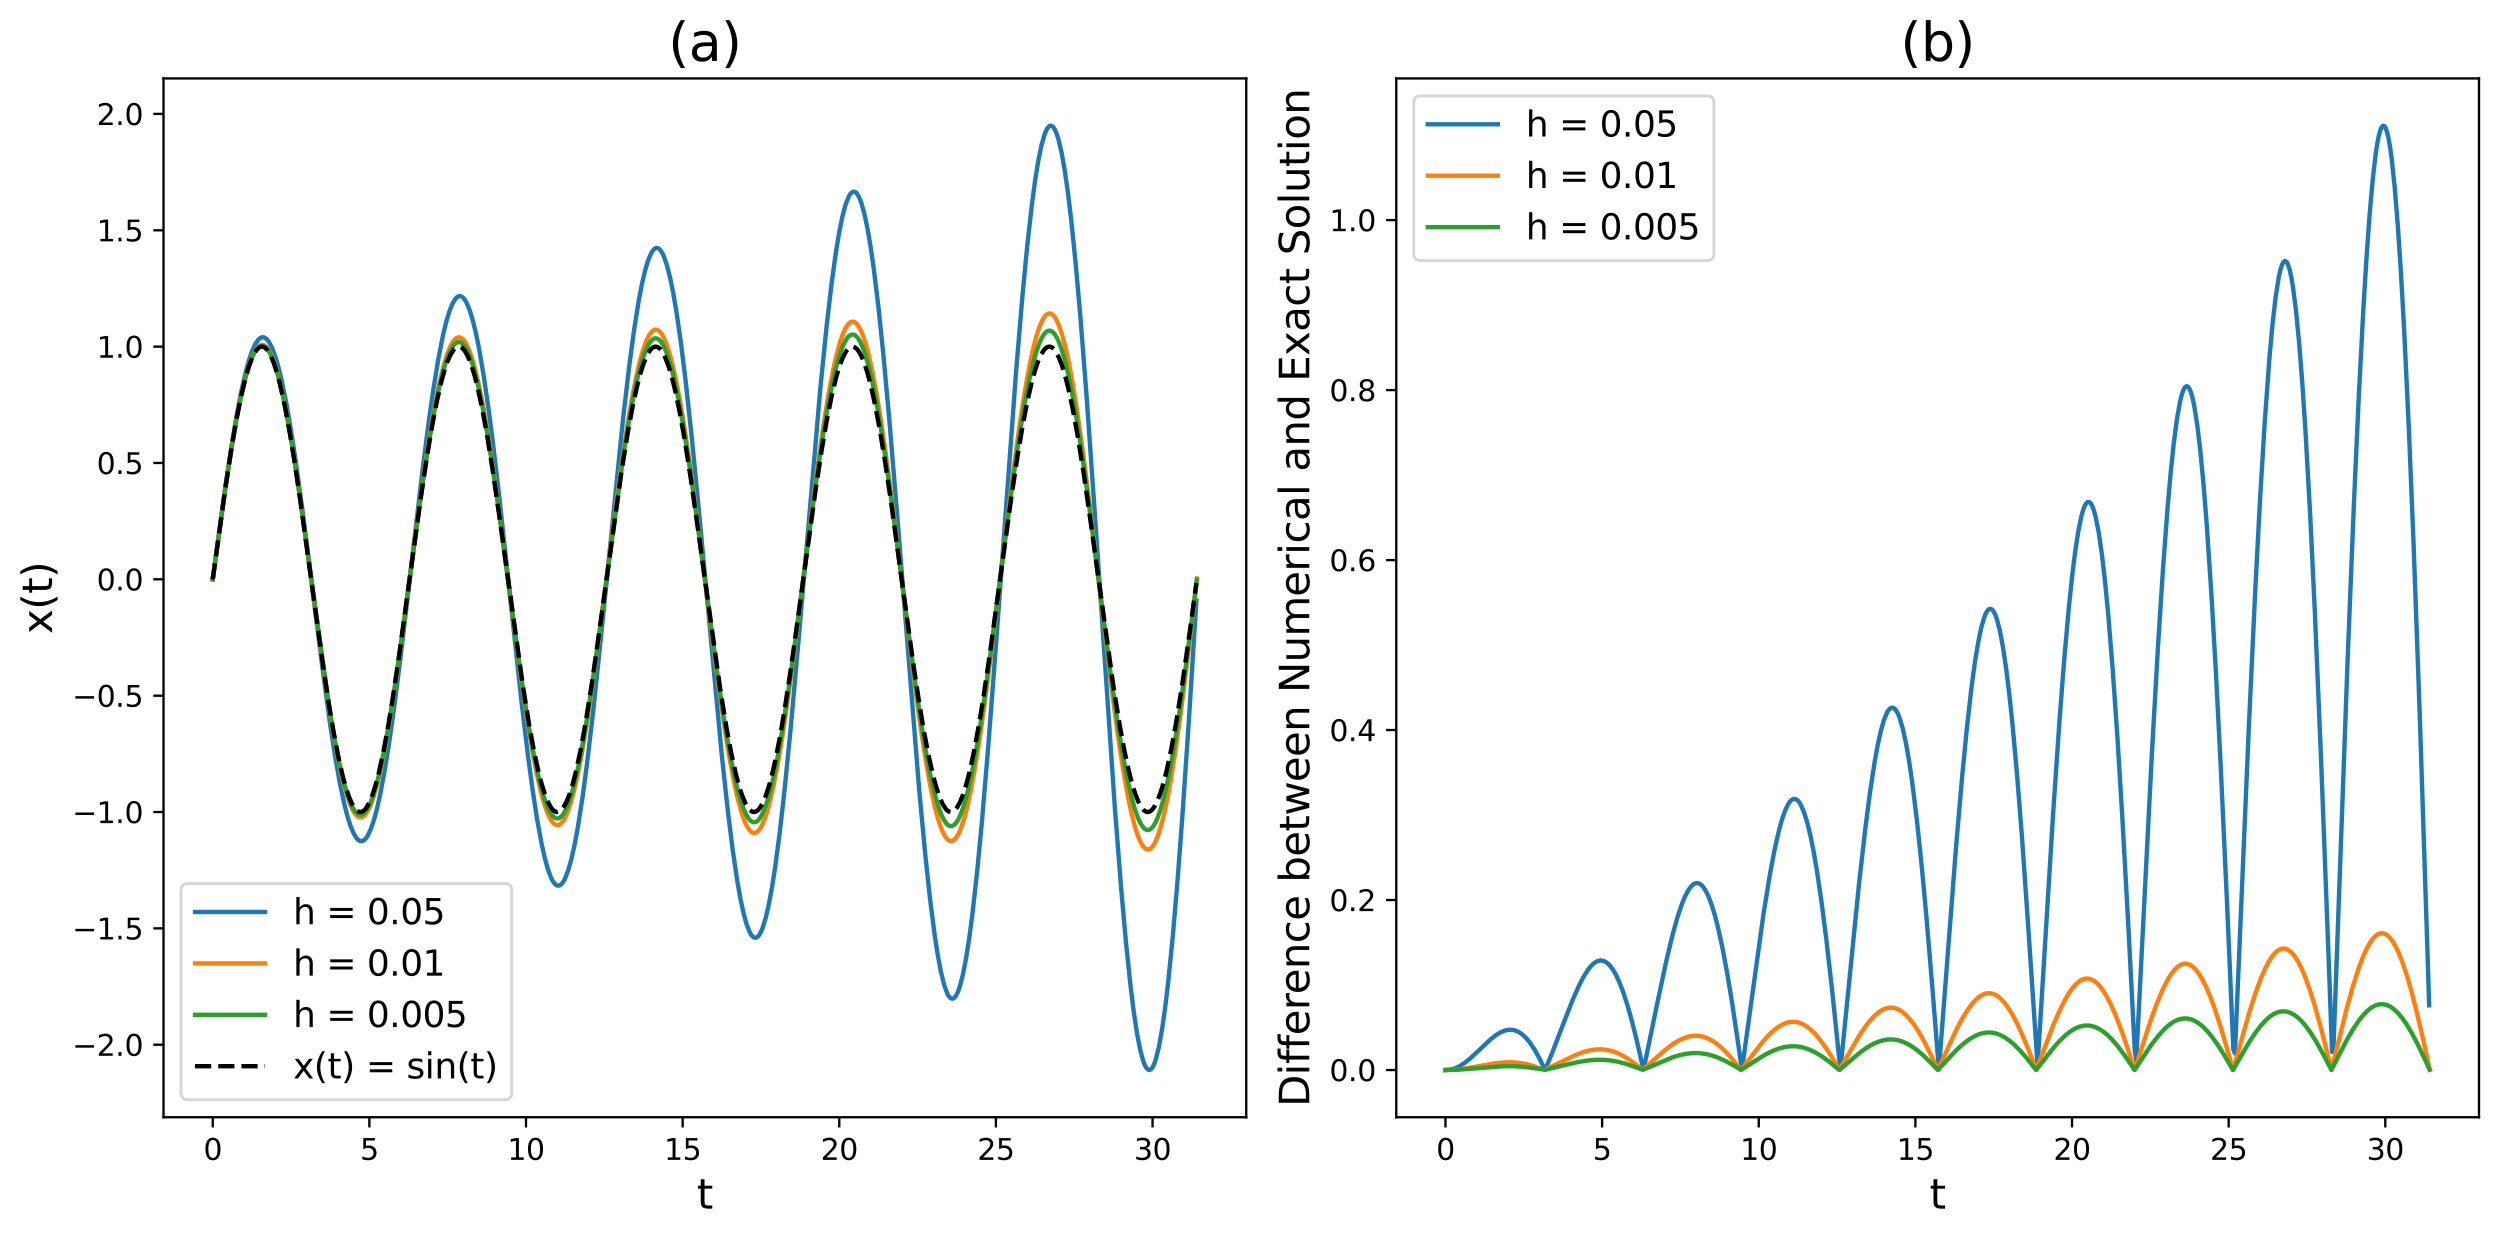 <?xml version="1.0" encoding="utf-8" standalone="no"?>
<!DOCTYPE svg PUBLIC "-//W3C//DTD SVG 1.1//EN"
  "http://www.w3.org/Graphics/SVG/1.1/DTD/svg11.dtd">
<svg xmlns:xlink="http://www.w3.org/1999/xlink" width="856.652pt" height="424.265pt" viewBox="0 0 856.652 424.265" xmlns="http://www.w3.org/2000/svg" version="1.1">
 <defs>
  <style type="text/css">*{stroke-linejoin: round; stroke-linecap: butt}</style>
 </defs>
 <g id="figure_1">
  <g id="patch_1">
   <path d="M 0 424.265 
L 856.652 424.265 
L 856.652 0 
L 0 0 
z
" style="fill: #ffffff"/>
  </g>
  <g id="axes_1">
   <g id="patch_2">
    <path d="M 56.032 382.837 
L 427.037 382.837 
L 427.037 26.877 
L 56.032 26.877 
z
" style="fill: #ffffff"/>
   </g>
   <g id="matplotlib.axis_1">
    <g id="xtick_1">
     <g id="line2d_1">
      <defs>
       <path id="m7fa8575b47" d="M 0 0 
L 0 3.5 
" style="stroke: #000000; stroke-width: 0.8"/>
      </defs>
      <g>
       <use xlink:href="#m7fa8575b47" x="72.896" y="382.837" style="stroke: #000000; stroke-width: 0.8"/>
      </g>
     </g>
     <g id="text_1">
      <!-- 0 -->
      <g transform="translate(69.715 397.436) scale(0.1 -0.1)">
       <defs>
        <path id="DejaVuSans-30" d="M 2034 4250 
Q 1547 4250 1301 3770 
Q 1056 3291 1056 2328 
Q 1056 1369 1301 889 
Q 1547 409 2034 409 
Q 2525 409 2770 889 
Q 3016 1369 3016 2328 
Q 3016 3291 2770 3770 
Q 2525 4250 2034 4250 
z
M 2034 4750 
Q 2819 4750 3233 4129 
Q 3647 3509 3647 2328 
Q 3647 1150 3233 529 
Q 2819 -91 2034 -91 
Q 1250 -91 836 529 
Q 422 1150 422 2328 
Q 422 3509 836 4129 
Q 1250 4750 2034 4750 
z
" transform="scale(0.016)"/>
       </defs>
       <use xlink:href="#DejaVuSans-30"/>
      </g>
     </g>
    </g>
    <g id="xtick_2">
     <g id="line2d_2">
      <g>
       <use xlink:href="#m7fa8575b47" x="126.568" y="382.837" style="stroke: #000000; stroke-width: 0.8"/>
      </g>
     </g>
     <g id="text_2">
      <!-- 5 -->
      <g transform="translate(123.387 397.436) scale(0.1 -0.1)">
       <defs>
        <path id="DejaVuSans-35" d="M 691 4666 
L 3169 4666 
L 3169 4134 
L 1269 4134 
L 1269 2991 
Q 1406 3038 1543 3061 
Q 1681 3084 1819 3084 
Q 2600 3084 3056 2656 
Q 3513 2228 3513 1497 
Q 3513 744 3044 326 
Q 2575 -91 1722 -91 
Q 1428 -91 1123 -41 
Q 819 9 494 109 
L 494 744 
Q 775 591 1075 516 
Q 1375 441 1709 441 
Q 2250 441 2565 725 
Q 2881 1009 2881 1497 
Q 2881 1984 2565 2268 
Q 2250 2553 1709 2553 
Q 1456 2553 1204 2497 
Q 953 2441 691 2322 
L 691 4666 
z
" transform="scale(0.016)"/>
       </defs>
       <use xlink:href="#DejaVuSans-35"/>
      </g>
     </g>
    </g>
    <g id="xtick_3">
     <g id="line2d_3">
      <g>
       <use xlink:href="#m7fa8575b47" x="180.241" y="382.837" style="stroke: #000000; stroke-width: 0.8"/>
      </g>
     </g>
     <g id="text_3">
      <!-- 10 -->
      <g transform="translate(173.878 397.436) scale(0.1 -0.1)">
       <defs>
        <path id="DejaVuSans-31" d="M 794 531 
L 1825 531 
L 1825 4091 
L 703 3866 
L 703 4441 
L 1819 4666 
L 2450 4666 
L 2450 531 
L 3481 531 
L 3481 0 
L 794 0 
L 794 531 
z
" transform="scale(0.016)"/>
       </defs>
       <use xlink:href="#DejaVuSans-31"/>
       <use xlink:href="#DejaVuSans-30" x="63.623"/>
      </g>
     </g>
    </g>
    <g id="xtick_4">
     <g id="line2d_4">
      <g>
       <use xlink:href="#m7fa8575b47" x="233.913" y="382.837" style="stroke: #000000; stroke-width: 0.8"/>
      </g>
     </g>
     <g id="text_4">
      <!-- 15 -->
      <g transform="translate(227.551 397.436) scale(0.1 -0.1)">
       <use xlink:href="#DejaVuSans-31"/>
       <use xlink:href="#DejaVuSans-35" x="63.623"/>
      </g>
     </g>
    </g>
    <g id="xtick_5">
     <g id="line2d_5">
      <g>
       <use xlink:href="#m7fa8575b47" x="287.586" y="382.837" style="stroke: #000000; stroke-width: 0.8"/>
      </g>
     </g>
     <g id="text_5">
      <!-- 20 -->
      <g transform="translate(281.223 397.436) scale(0.1 -0.1)">
       <defs>
        <path id="DejaVuSans-32" d="M 1228 531 
L 3431 531 
L 3431 0 
L 469 0 
L 469 531 
Q 828 903 1448 1529 
Q 2069 2156 2228 2338 
Q 2531 2678 2651 2914 
Q 2772 3150 2772 3378 
Q 2772 3750 2511 3984 
Q 2250 4219 1831 4219 
Q 1534 4219 1204 4116 
Q 875 4013 500 3803 
L 500 4441 
Q 881 4594 1212 4672 
Q 1544 4750 1819 4750 
Q 2544 4750 2975 4387 
Q 3406 4025 3406 3419 
Q 3406 3131 3298 2873 
Q 3191 2616 2906 2266 
Q 2828 2175 2409 1742 
Q 1991 1309 1228 531 
z
" transform="scale(0.016)"/>
       </defs>
       <use xlink:href="#DejaVuSans-32"/>
       <use xlink:href="#DejaVuSans-30" x="63.623"/>
      </g>
     </g>
    </g>
    <g id="xtick_6">
     <g id="line2d_6">
      <g>
       <use xlink:href="#m7fa8575b47" x="341.258" y="382.837" style="stroke: #000000; stroke-width: 0.8"/>
      </g>
     </g>
     <g id="text_6">
      <!-- 25 -->
      <g transform="translate(334.895 397.436) scale(0.1 -0.1)">
       <use xlink:href="#DejaVuSans-32"/>
       <use xlink:href="#DejaVuSans-35" x="63.623"/>
      </g>
     </g>
    </g>
    <g id="xtick_7">
     <g id="line2d_7">
      <g>
       <use xlink:href="#m7fa8575b47" x="394.93" y="382.837" style="stroke: #000000; stroke-width: 0.8"/>
      </g>
     </g>
     <g id="text_7">
      <!-- 30 -->
      <g transform="translate(388.568 397.436) scale(0.1 -0.1)">
       <defs>
        <path id="DejaVuSans-33" d="M 2597 2516 
Q 3050 2419 3304 2112 
Q 3559 1806 3559 1356 
Q 3559 666 3084 287 
Q 2609 -91 1734 -91 
Q 1441 -91 1130 -33 
Q 819 25 488 141 
L 488 750 
Q 750 597 1062 519 
Q 1375 441 1716 441 
Q 2309 441 2620 675 
Q 2931 909 2931 1356 
Q 2931 1769 2642 2001 
Q 2353 2234 1838 2234 
L 1294 2234 
L 1294 2753 
L 1863 2753 
Q 2328 2753 2575 2939 
Q 2822 3125 2822 3475 
Q 2822 3834 2567 4026 
Q 2313 4219 1838 4219 
Q 1578 4219 1281 4162 
Q 984 4106 628 3988 
L 628 4550 
Q 988 4650 1302 4700 
Q 1616 4750 1894 4750 
Q 2613 4750 3031 4423 
Q 3450 4097 3450 3541 
Q 3450 3153 3228 2886 
Q 3006 2619 2597 2516 
z
" transform="scale(0.016)"/>
       </defs>
       <use xlink:href="#DejaVuSans-33"/>
       <use xlink:href="#DejaVuSans-30" x="63.623"/>
      </g>
     </g>
    </g>
    <g id="text_8">
     <!-- t -->
     <g transform="translate(238.79 414.153) scale(0.14 -0.14)">
      <defs>
       <path id="DejaVuSans-74" d="M 1172 4494 
L 1172 3500 
L 2356 3500 
L 2356 3053 
L 1172 3053 
L 1172 1153 
Q 1172 725 1289 603 
Q 1406 481 1766 481 
L 2356 481 
L 2356 0 
L 1766 0 
Q 1100 0 847 248 
Q 594 497 594 1153 
L 594 3053 
L 172 3053 
L 172 3500 
L 594 3500 
L 594 4494 
L 1172 4494 
z
" transform="scale(0.016)"/>
      </defs>
      <use xlink:href="#DejaVuSans-74"/>
     </g>
    </g>
   </g>
   <g id="matplotlib.axis_2">
    <g id="ytick_1">
     <g id="line2d_8">
      <defs>
       <path id="mda6ff5c292" d="M 0 0 
L -3.5 0 
" style="stroke: #000000; stroke-width: 0.8"/>
      </defs>
      <g>
       <use xlink:href="#mda6ff5c292" x="56.032" y="357.982" style="stroke: #000000; stroke-width: 0.8"/>
      </g>
     </g>
     <g id="text_9">
      <!-- −2.0 -->
      <g transform="translate(24.749 361.781) scale(0.1 -0.1)">
       <defs>
        <path id="DejaVuSans-2212" d="M 678 2272 
L 4684 2272 
L 4684 1741 
L 678 1741 
L 678 2272 
z
" transform="scale(0.016)"/>
        <path id="DejaVuSans-2e" d="M 684 794 
L 1344 794 
L 1344 0 
L 684 0 
L 684 794 
z
" transform="scale(0.016)"/>
       </defs>
       <use xlink:href="#DejaVuSans-2212"/>
       <use xlink:href="#DejaVuSans-32" x="83.789"/>
       <use xlink:href="#DejaVuSans-2e" x="147.412"/>
       <use xlink:href="#DejaVuSans-30" x="179.199"/>
      </g>
     </g>
    </g>
    <g id="ytick_2">
     <g id="line2d_9">
      <g>
       <use xlink:href="#mda6ff5c292" x="56.032" y="318.114" style="stroke: #000000; stroke-width: 0.8"/>
      </g>
     </g>
     <g id="text_10">
      <!-- −1.5 -->
      <g transform="translate(24.749 321.913) scale(0.1 -0.1)">
       <use xlink:href="#DejaVuSans-2212"/>
       <use xlink:href="#DejaVuSans-31" x="83.789"/>
       <use xlink:href="#DejaVuSans-2e" x="147.412"/>
       <use xlink:href="#DejaVuSans-35" x="179.199"/>
      </g>
     </g>
    </g>
    <g id="ytick_3">
     <g id="line2d_10">
      <g>
       <use xlink:href="#mda6ff5c292" x="56.032" y="278.246" style="stroke: #000000; stroke-width: 0.8"/>
      </g>
     </g>
     <g id="text_11">
      <!-- −1.0 -->
      <g transform="translate(24.749 282.045) scale(0.1 -0.1)">
       <use xlink:href="#DejaVuSans-2212"/>
       <use xlink:href="#DejaVuSans-31" x="83.789"/>
       <use xlink:href="#DejaVuSans-2e" x="147.412"/>
       <use xlink:href="#DejaVuSans-30" x="179.199"/>
      </g>
     </g>
    </g>
    <g id="ytick_4">
     <g id="line2d_11">
      <g>
       <use xlink:href="#mda6ff5c292" x="56.032" y="238.378" style="stroke: #000000; stroke-width: 0.8"/>
      </g>
     </g>
     <g id="text_12">
      <!-- −0.5 -->
      <g transform="translate(24.749 242.177) scale(0.1 -0.1)">
       <use xlink:href="#DejaVuSans-2212"/>
       <use xlink:href="#DejaVuSans-30" x="83.789"/>
       <use xlink:href="#DejaVuSans-2e" x="147.412"/>
       <use xlink:href="#DejaVuSans-35" x="179.199"/>
      </g>
     </g>
    </g>
    <g id="ytick_5">
     <g id="line2d_12">
      <g>
       <use xlink:href="#mda6ff5c292" x="56.032" y="198.51" style="stroke: #000000; stroke-width: 0.8"/>
      </g>
     </g>
     <g id="text_13">
      <!-- 0.0 -->
      <g transform="translate(33.129 202.309) scale(0.1 -0.1)">
       <use xlink:href="#DejaVuSans-30"/>
       <use xlink:href="#DejaVuSans-2e" x="63.623"/>
       <use xlink:href="#DejaVuSans-30" x="95.41"/>
      </g>
     </g>
    </g>
    <g id="ytick_6">
     <g id="line2d_13">
      <g>
       <use xlink:href="#mda6ff5c292" x="56.032" y="158.642" style="stroke: #000000; stroke-width: 0.8"/>
      </g>
     </g>
     <g id="text_14">
      <!-- 0.5 -->
      <g transform="translate(33.129 162.441) scale(0.1 -0.1)">
       <use xlink:href="#DejaVuSans-30"/>
       <use xlink:href="#DejaVuSans-2e" x="63.623"/>
       <use xlink:href="#DejaVuSans-35" x="95.41"/>
      </g>
     </g>
    </g>
    <g id="ytick_7">
     <g id="line2d_14">
      <g>
       <use xlink:href="#mda6ff5c292" x="56.032" y="118.774" style="stroke: #000000; stroke-width: 0.8"/>
      </g>
     </g>
     <g id="text_15">
      <!-- 1.0 -->
      <g transform="translate(33.129 122.573) scale(0.1 -0.1)">
       <use xlink:href="#DejaVuSans-31"/>
       <use xlink:href="#DejaVuSans-2e" x="63.623"/>
       <use xlink:href="#DejaVuSans-30" x="95.41"/>
      </g>
     </g>
    </g>
    <g id="ytick_8">
     <g id="line2d_15">
      <g>
       <use xlink:href="#mda6ff5c292" x="56.032" y="78.906" style="stroke: #000000; stroke-width: 0.8"/>
      </g>
     </g>
     <g id="text_16">
      <!-- 1.5 -->
      <g transform="translate(33.129 82.705) scale(0.1 -0.1)">
       <use xlink:href="#DejaVuSans-31"/>
       <use xlink:href="#DejaVuSans-2e" x="63.623"/>
       <use xlink:href="#DejaVuSans-35" x="95.41"/>
      </g>
     </g>
    </g>
    <g id="ytick_9">
     <g id="line2d_16">
      <g>
       <use xlink:href="#mda6ff5c292" x="56.032" y="39.038" style="stroke: #000000; stroke-width: 0.8"/>
      </g>
     </g>
     <g id="text_17">
      <!-- 2.0 -->
      <g transform="translate(33.129 42.837) scale(0.1 -0.1)">
       <use xlink:href="#DejaVuSans-32"/>
       <use xlink:href="#DejaVuSans-2e" x="63.623"/>
       <use xlink:href="#DejaVuSans-30" x="95.41"/>
      </g>
     </g>
    </g>
    <g id="text_18">
     <!-- x(t) -->
     <g transform="translate(17.838 217.207) rotate(-90) scale(0.14 -0.14)">
      <defs>
       <path id="DejaVuSans-78" d="M 3513 3500 
L 2247 1797 
L 3578 0 
L 2900 0 
L 1881 1375 
L 863 0 
L 184 0 
L 1544 1831 
L 300 3500 
L 978 3500 
L 1906 2253 
L 2834 3500 
L 3513 3500 
z
" transform="scale(0.016)"/>
       <path id="DejaVuSans-28" d="M 1984 4856 
Q 1566 4138 1362 3434 
Q 1159 2731 1159 2009 
Q 1159 1288 1364 580 
Q 1569 -128 1984 -844 
L 1484 -844 
Q 1016 -109 783 600 
Q 550 1309 550 2009 
Q 550 2706 781 3412 
Q 1013 4119 1484 4856 
L 1984 4856 
z
" transform="scale(0.016)"/>
       <path id="DejaVuSans-29" d="M 513 4856 
L 1013 4856 
Q 1481 4119 1714 3412 
Q 1947 2706 1947 2009 
Q 1947 1309 1714 600 
Q 1481 -109 1013 -844 
L 513 -844 
Q 928 -128 1133 580 
Q 1338 1288 1338 2009 
Q 1338 2731 1133 3434 
Q 928 4138 513 4856 
z
" transform="scale(0.016)"/>
      </defs>
      <use xlink:href="#DejaVuSans-78"/>
      <use xlink:href="#DejaVuSans-28" x="59.18"/>
      <use xlink:href="#DejaVuSans-74" x="98.193"/>
      <use xlink:href="#DejaVuSans-29" x="137.402"/>
     </g>
    </g>
   </g>
   <g id="line2d_17">
    <path d="M 72.896 198.51 
L 77.19 167.173 
L 79.337 152.842 
L 80.947 143.169 
L 82.557 134.669 
L 84.167 127.544 
L 85.241 123.642 
L 86.314 120.47 
L 87.388 118.063 
L 88.461 116.449 
L 88.998 115.946 
L 89.534 115.648 
L 90.071 115.557 
L 90.608 115.672 
L 91.145 115.995 
L 91.681 116.525 
L 92.218 117.262 
L 93.292 119.348 
L 94.365 122.236 
L 95.438 125.902 
L 96.512 130.313 
L 98.122 138.236 
L 99.732 147.575 
L 101.342 158.132 
L 103.489 173.703 
L 106.71 199.009 
L 111.003 232.876 
L 113.15 248.333 
L 114.761 258.751 
L 116.371 267.891 
L 117.981 275.538 
L 119.054 279.714 
L 120.128 283.098 
L 121.201 285.652 
L 122.275 287.348 
L 122.811 287.866 
L 123.348 288.163 
L 123.885 288.236 
L 124.422 288.085 
L 124.958 287.709 
L 125.495 287.11 
L 126.032 286.288 
L 127.105 283.981 
L 128.179 280.807 
L 129.252 276.794 
L 130.326 271.977 
L 131.936 263.344 
L 133.546 253.187 
L 135.156 241.722 
L 137.303 224.834 
L 140.523 197.43 
L 144.817 160.832 
L 146.964 144.161 
L 148.574 132.94 
L 150.184 123.112 
L 151.794 114.908 
L 152.868 110.439 
L 153.941 106.83 
L 155.015 104.119 
L 156.088 102.34 
L 156.625 101.807 
L 157.162 101.514 
L 157.698 101.463 
L 158.235 101.655 
L 158.772 102.089 
L 159.309 102.765 
L 159.845 103.682 
L 160.919 106.233 
L 161.992 109.719 
L 163.066 114.112 
L 164.139 119.371 
L 165.749 128.776 
L 167.359 139.822 
L 168.97 152.273 
L 171.117 170.589 
L 174.337 200.263 
L 178.631 239.812 
L 180.778 257.792 
L 182.388 269.876 
L 183.998 280.443 
L 185.608 289.245 
L 186.682 294.026 
L 187.755 297.875 
L 188.828 300.749 
L 189.365 301.81 
L 189.902 302.615 
L 190.439 303.161 
L 190.975 303.448 
L 191.512 303.473 
L 192.049 303.235 
L 192.585 302.735 
L 193.122 301.973 
L 193.659 300.951 
L 194.732 298.133 
L 195.806 294.304 
L 196.879 289.497 
L 197.953 283.756 
L 199.563 273.51 
L 201.173 261.498 
L 203.32 243.185 
L 206.004 217.612 
L 213.518 143.299 
L 215.665 125.011 
L 217.275 113.068 
L 218.885 102.958 
L 219.958 97.359 
L 221.032 92.743 
L 222.105 89.163 
L 223.179 86.659 
L 223.715 85.82 
L 224.252 85.262 
L 224.789 84.985 
L 225.326 84.991 
L 225.862 85.28 
L 226.399 85.854 
L 226.936 86.711 
L 227.473 87.849 
L 228.546 90.961 
L 229.619 95.165 
L 230.693 100.425 
L 231.766 106.692 
L 233.376 117.853 
L 234.987 130.914 
L 237.134 150.796 
L 239.817 178.516 
L 247.331 258.837 
L 249.478 278.544 
L 251.088 291.392 
L 252.699 302.245 
L 253.772 308.242 
L 254.845 313.171 
L 255.919 316.977 
L 256.992 319.617 
L 257.529 320.489 
L 258.066 321.058 
L 258.603 321.323 
L 259.139 321.281 
L 259.676 320.931 
L 260.213 320.276 
L 260.749 319.313 
L 261.286 318.047 
L 262.36 314.611 
L 263.433 309.997 
L 264.506 304.243 
L 265.58 297.403 
L 267.19 285.246 
L 268.8 271.044 
L 270.947 249.46 
L 273.631 219.415 
L 281.145 132.601 
L 283.292 111.367 
L 284.902 97.548 
L 286.512 85.897 
L 287.586 79.476 
L 288.659 74.213 
L 289.732 70.168 
L 290.806 67.387 
L 291.343 66.481 
L 291.879 65.903 
L 292.416 65.656 
L 292.953 65.74 
L 293.49 66.156 
L 294.026 66.904 
L 294.563 67.983 
L 295.1 69.391 
L 296.173 73.182 
L 297.247 78.246 
L 298.32 84.539 
L 299.394 92.004 
L 301.004 105.245 
L 302.614 120.686 
L 304.761 144.116 
L 307.444 176.68 
L 314.959 270.509 
L 317.105 293.387 
L 318.716 308.251 
L 320.326 320.755 
L 321.399 327.631 
L 322.473 333.249 
L 323.546 337.546 
L 324.62 340.474 
L 325.156 341.413 
L 325.693 341.996 
L 326.23 342.223 
L 326.766 342.09 
L 327.303 341.599 
L 327.84 340.748 
L 328.377 339.54 
L 328.913 337.976 
L 329.987 333.794 
L 331.06 328.238 
L 332.134 321.356 
L 333.207 313.21 
L 334.817 298.79 
L 336.427 282.003 
L 338.574 256.569 
L 341.258 221.275 
L 348.235 126.523 
L 350.382 101.056 
L 351.992 84.296 
L 353.603 69.982 
L 354.676 61.969 
L 355.75 55.282 
L 356.823 49.994 
L 357.896 46.166 
L 358.433 44.815 
L 358.97 43.844 
L 359.507 43.257 
L 360.043 43.057 
L 360.58 43.245 
L 361.117 43.822 
L 361.653 44.787 
L 362.19 46.139 
L 362.727 47.875 
L 363.8 52.485 
L 364.874 58.58 
L 365.947 66.105 
L 367.021 74.993 
L 368.631 90.697 
L 370.241 108.946 
L 372.388 136.554 
L 375.072 174.803 
L 382.049 277.22 
L 384.196 304.667 
L 385.806 322.701 
L 387.416 338.075 
L 388.49 346.662 
L 389.563 353.81 
L 390.637 359.439 
L 391.71 363.486 
L 392.247 364.901 
L 392.783 365.903 
L 393.32 366.489 
L 393.857 366.657 
L 394.394 366.405 
L 394.93 365.732 
L 395.467 364.64 
L 396.004 363.13 
L 397.077 358.867 
L 398.151 352.978 
L 399.224 345.514 
L 400.298 336.542 
L 401.908 320.439 
L 403.518 301.47 
L 405.128 280.039 
L 407.275 248.446 
L 409.959 205.852 
L 409.959 205.852 
" clip-path="url(#pa4e786c0e5)" style="fill: none; stroke: #1f77b4; stroke-width: 1.5; stroke-linecap: square"/>
   </g>
   <g id="line2d_18">
    <path d="M 72.896 198.51 
L 77.19 167.398 
L 79.444 152.694 
L 81.269 142.216 
L 82.772 134.781 
L 84.167 128.983 
L 85.348 124.984 
L 86.421 122.116 
L 87.388 120.184 
L 88.139 119.118 
L 88.89 118.44 
L 89.534 118.171 
L 90.071 118.168 
L 90.608 118.365 
L 91.252 118.867 
L 91.896 119.655 
L 92.647 120.934 
L 93.506 122.862 
L 94.472 125.611 
L 95.546 129.359 
L 96.727 134.283 
L 98.122 141.105 
L 99.732 150.185 
L 101.557 161.792 
L 103.919 178.364 
L 108.32 211.289 
L 111.433 233.696 
L 113.58 247.577 
L 115.297 257.317 
L 116.8 264.627 
L 118.088 269.875 
L 119.269 273.79 
L 120.235 276.322 
L 121.094 278.046 
L 121.845 279.138 
L 122.597 279.836 
L 123.241 280.117 
L 123.777 280.128 
L 124.314 279.934 
L 124.958 279.433 
L 125.602 278.64 
L 126.354 277.35 
L 127.213 275.403 
L 128.179 272.622 
L 129.252 268.827 
L 130.433 263.838 
L 131.828 256.921 
L 133.439 247.712 
L 135.263 235.933 
L 137.625 219.111 
L 142.026 185.668 
L 145.139 162.894 
L 147.286 148.779 
L 149.003 138.87 
L 150.506 131.429 
L 151.794 126.084 
L 152.975 122.093 
L 153.941 119.509 
L 154.8 117.748 
L 155.552 116.628 
L 156.196 115.988 
L 156.84 115.644 
L 157.376 115.585 
L 157.913 115.733 
L 158.557 116.184 
L 159.201 116.932 
L 159.953 118.175 
L 160.811 120.08 
L 161.778 122.823 
L 162.851 126.591 
L 164.032 131.57 
L 165.427 138.499 
L 167.037 147.756 
L 168.862 159.632 
L 171.117 175.838 
L 174.874 204.768 
L 178.523 232.272 
L 180.67 246.875 
L 182.495 257.814 
L 183.998 265.565 
L 185.286 271.177 
L 186.467 275.41 
L 187.54 278.457 
L 188.506 280.519 
L 189.258 281.666 
L 190.009 282.406 
L 190.653 282.713 
L 191.19 282.738 
L 191.727 282.553 
L 192.371 282.053 
L 193.015 281.252 
L 193.766 279.94 
L 194.625 277.952 
L 195.591 275.107 
L 196.665 271.216 
L 197.845 266.094 
L 199.241 258.985 
L 200.851 249.511 
L 202.676 237.382 
L 205.037 220.046 
L 209.331 186.384 
L 212.552 162.019 
L 214.698 147.423 
L 216.416 137.168 
L 217.919 129.459 
L 219.207 123.915 
L 220.388 119.767 
L 221.461 116.818 
L 222.32 115.044 
L 223.071 113.927 
L 223.715 113.3 
L 224.36 112.979 
L 224.896 112.946 
L 225.433 113.127 
L 226.077 113.626 
L 226.721 114.432 
L 227.473 115.754 
L 228.331 117.762 
L 229.297 120.64 
L 230.371 124.58 
L 231.552 129.769 
L 232.947 136.976 
L 234.557 146.586 
L 236.382 158.893 
L 238.744 176.492 
L 242.93 209.828 
L 246.151 234.661 
L 248.297 249.589 
L 250.015 260.112 
L 251.518 268.05 
L 252.806 273.784 
L 253.987 278.097 
L 255.06 281.187 
L 255.919 283.068 
L 256.67 284.272 
L 257.422 285.056 
L 258.066 285.391 
L 258.603 285.432 
L 259.139 285.255 
L 259.676 284.861 
L 260.32 284.104 
L 261.071 282.83 
L 261.93 280.868 
L 262.896 278.03 
L 263.97 274.119 
L 265.151 268.942 
L 266.546 261.723 
L 268.049 252.748 
L 269.874 240.424 
L 272.128 223.543 
L 275.67 195.022 
L 279.642 163.53 
L 281.896 147.459 
L 283.721 136.038 
L 285.224 127.959 
L 286.512 122.119 
L 287.693 117.724 
L 288.766 114.571 
L 289.625 112.648 
L 290.377 111.416 
L 291.128 110.609 
L 291.772 110.259 
L 292.309 110.211 
L 292.845 110.383 
L 293.382 110.775 
L 294.026 111.536 
L 294.778 112.819 
L 295.636 114.801 
L 296.603 117.671 
L 297.676 121.63 
L 298.857 126.876 
L 300.252 134.194 
L 301.755 143.297 
L 303.58 155.801 
L 305.834 172.937 
L 309.377 201.903 
L 313.348 233.905 
L 315.603 250.246 
L 317.427 261.864 
L 318.93 270.087 
L 320.218 276.034 
L 321.399 280.514 
L 322.473 283.731 
L 323.331 285.696 
L 324.083 286.958 
L 324.834 287.789 
L 325.478 288.153 
L 326.015 288.21 
L 326.552 288.043 
L 327.088 287.652 
L 327.733 286.888 
L 328.484 285.595 
L 329.343 283.594 
L 330.309 280.69 
L 331.382 276.682 
L 332.563 271.368 
L 333.959 263.949 
L 335.461 254.717 
L 337.286 242.029 
L 339.54 224.635 
L 343.083 195.218 
L 347.055 162.696 
L 349.309 146.081 
L 351.134 134.263 
L 352.637 125.894 
L 353.925 119.837 
L 355.105 115.271 
L 356.179 111.988 
L 357.038 109.981 
L 357.789 108.688 
L 358.54 107.834 
L 359.185 107.454 
L 359.721 107.389 
L 360.258 107.551 
L 360.795 107.94 
L 361.439 108.707 
L 362.19 110.01 
L 363.049 112.031 
L 364.015 114.967 
L 365.089 119.025 
L 366.269 124.409 
L 367.665 131.929 
L 369.168 141.293 
L 370.992 154.167 
L 373.247 171.824 
L 376.682 200.781 
L 380.761 234.747 
L 383.015 251.641 
L 384.84 263.663 
L 386.343 272.181 
L 387.631 278.35 
L 388.812 283.003 
L 389.885 286.353 
L 390.744 288.404 
L 391.495 289.728 
L 392.247 290.607 
L 392.891 291.001 
L 393.428 291.076 
L 393.964 290.919 
L 394.501 290.531 
L 395.145 289.762 
L 395.896 288.449 
L 396.755 286.408 
L 397.721 283.439 
L 398.795 279.331 
L 399.976 273.876 
L 401.371 266.253 
L 402.874 256.756 
L 404.699 243.693 
L 406.953 225.77 
L 410.173 198.228 
L 410.173 198.228 
" clip-path="url(#pa4e786c0e5)" style="fill: none; stroke: #ff7f0e; stroke-width: 1.5; stroke-linecap: square"/>
   </g>
   <g id="line2d_19">
    <path d="M 72.896 198.51 
L 77.19 167.429 
L 79.39 153.091 
L 81.215 142.61 
L 82.772 134.926 
L 84.114 129.365 
L 85.294 125.358 
L 86.368 122.479 
L 87.28 120.628 
L 88.085 119.461 
L 88.783 118.808 
L 89.427 118.505 
L 90.018 118.479 
L 90.608 118.696 
L 91.198 119.154 
L 91.896 120.004 
L 92.647 121.291 
L 93.506 123.226 
L 94.472 125.978 
L 95.546 129.725 
L 96.78 134.883 
L 98.176 141.727 
L 99.786 150.811 
L 101.664 162.757 
L 104.026 179.293 
L 112.882 242.843 
L 114.707 253.592 
L 116.263 261.522 
L 117.659 267.517 
L 118.84 271.685 
L 119.913 274.711 
L 120.879 276.784 
L 121.684 278.03 
L 122.382 278.748 
L 123.026 279.11 
L 123.616 279.187 
L 124.207 279.021 
L 124.797 278.61 
L 125.441 277.886 
L 126.193 276.681 
L 127.051 274.834 
L 128.018 272.172 
L 129.091 268.515 
L 130.272 263.683 
L 131.614 257.237 
L 133.17 248.613 
L 134.995 237.169 
L 137.249 221.518 
L 140.845 194.724 
L 144.71 166.432 
L 146.91 151.921 
L 148.681 141.622 
L 150.238 133.833 
L 151.58 128.198 
L 152.761 124.141 
L 153.78 121.358 
L 154.693 119.456 
L 155.498 118.251 
L 156.196 117.572 
L 156.84 117.247 
L 157.43 117.207 
L 158.02 117.412 
L 158.611 117.863 
L 159.255 118.633 
L 160.006 119.895 
L 160.865 121.809 
L 161.831 124.548 
L 162.905 128.295 
L 164.139 133.471 
L 165.535 140.357 
L 167.091 149.194 
L 168.97 161.229 
L 171.331 177.942 
L 175.732 211.13 
L 178.845 233.701 
L 180.939 247.351 
L 182.656 257.198 
L 184.159 264.599 
L 185.501 270.121 
L 186.682 274.062 
L 187.701 276.733 
L 188.614 278.527 
L 189.419 279.63 
L 190.117 280.218 
L 190.707 280.447 
L 191.244 280.439 
L 191.834 280.194 
L 192.424 279.702 
L 193.122 278.804 
L 193.874 277.458 
L 194.732 275.445 
L 195.698 272.592 
L 196.772 268.719 
L 198.006 263.397 
L 199.402 256.349 
L 201.012 247.007 
L 202.891 234.737 
L 205.306 217.375 
L 213.893 154.148 
L 215.772 142.712 
L 217.382 134.247 
L 218.778 128.067 
L 220.012 123.585 
L 221.086 120.489 
L 221.998 118.468 
L 222.803 117.164 
L 223.501 116.403 
L 224.145 116.008 
L 224.735 115.907 
L 225.272 116.031 
L 225.862 116.407 
L 226.506 117.1 
L 227.204 118.181 
L 228.009 119.85 
L 228.922 122.277 
L 229.941 125.642 
L 231.122 130.358 
L 232.464 136.717 
L 233.967 144.984 
L 235.738 156.066 
L 237.885 171.027 
L 240.944 194.11 
L 245.882 231.364 
L 248.083 246.22 
L 249.854 256.763 
L 251.41 264.737 
L 252.752 270.505 
L 253.933 274.657 
L 254.953 277.505 
L 255.865 279.452 
L 256.67 280.684 
L 257.368 281.38 
L 258.012 281.711 
L 258.603 281.752 
L 259.139 281.57 
L 259.73 281.131 
L 260.374 280.367 
L 261.125 279.102 
L 261.984 277.174 
L 262.95 274.403 
L 264.023 270.603 
L 265.258 265.342 
L 266.653 258.332 
L 268.21 249.323 
L 270.035 237.409 
L 272.343 220.766 
L 276.314 190.14 
L 279.749 164.371 
L 281.896 149.851 
L 283.668 139.299 
L 285.17 131.59 
L 286.512 125.806 
L 287.693 121.649 
L 288.713 118.803 
L 289.625 116.865 
L 290.43 115.643 
L 291.128 114.96 
L 291.718 114.658 
L 292.255 114.604 
L 292.792 114.759 
L 293.382 115.171 
L 294.026 115.909 
L 294.778 117.145 
L 295.583 118.912 
L 296.495 121.456 
L 297.569 125.161 
L 298.749 130.084 
L 300.091 136.682 
L 301.594 145.217 
L 303.365 156.609 
L 305.566 172.325 
L 308.84 197.556 
L 313.241 231.245 
L 315.442 246.404 
L 317.266 257.489 
L 318.823 265.619 
L 320.165 271.507 
L 321.346 275.751 
L 322.365 278.669 
L 323.278 280.669 
L 324.083 281.941 
L 324.781 282.665 
L 325.425 283.018 
L 325.961 283.08 
L 326.498 282.93 
L 327.088 282.522 
L 327.733 281.787 
L 328.484 280.55 
L 329.289 278.779 
L 330.201 276.226 
L 331.275 272.504 
L 332.456 267.555 
L 333.798 260.918 
L 335.3 252.329 
L 337.072 240.86 
L 339.272 225.032 
L 342.492 200.034 
L 347.001 165.253 
L 349.201 150.002 
L 351.026 138.86 
L 352.583 130.697 
L 353.925 124.793 
L 355.105 120.543 
L 356.125 117.628 
L 357.038 115.636 
L 357.843 114.375 
L 358.54 113.664 
L 359.131 113.342 
L 359.668 113.272 
L 360.204 113.416 
L 360.795 113.82 
L 361.439 114.553 
L 362.19 115.79 
L 362.995 117.565 
L 363.908 120.127 
L 364.928 123.661 
L 366.108 128.596 
L 367.45 135.23 
L 368.953 143.832 
L 370.724 155.338 
L 372.871 170.838 
L 375.984 195.125 
L 380.761 232.297 
L 382.961 247.639 
L 384.733 258.531 
L 386.289 266.774 
L 387.631 272.739 
L 388.812 277.036 
L 389.831 279.986 
L 390.744 282.005 
L 391.549 283.287 
L 392.247 284.012 
L 392.837 284.344 
L 393.374 284.421 
L 393.911 284.283 
L 394.501 283.884 
L 395.145 283.154 
L 395.843 282.018 
L 396.648 280.27 
L 397.56 277.733 
L 398.58 274.22 
L 399.761 269.299 
L 401.103 262.669 
L 402.606 254.055 
L 404.377 242.513 
L 406.524 226.939 
L 409.583 202.923 
L 410.12 198.613 
L 410.12 198.613 
" clip-path="url(#pa4e786c0e5)" style="fill: none; stroke: #2ca02c; stroke-width: 1.5; stroke-linecap: square"/>
   </g>
   <g id="line2d_20">
    <path d="M 72.896 198.51 
L 77.19 167.46 
L 79.337 153.488 
L 80.947 144.159 
L 82.557 136.051 
L 84.167 129.345 
L 85.241 125.73 
L 86.314 122.842 
L 87.388 120.71 
L 87.924 119.934 
L 88.461 119.355 
L 88.998 118.974 
L 89.534 118.791 
L 90.071 118.808 
L 90.608 119.024 
L 91.145 119.439 
L 91.681 120.051 
L 92.755 121.862 
L 93.828 124.439 
L 94.902 127.755 
L 95.975 131.779 
L 97.585 139.051 
L 99.196 147.657 
L 100.806 157.406 
L 102.953 171.8 
L 106.173 195.195 
L 110.467 226.48 
L 112.614 240.757 
L 114.224 250.388 
L 115.834 258.855 
L 117.444 265.966 
L 118.518 269.873 
L 119.591 273.068 
L 120.664 275.517 
L 121.738 277.197 
L 122.275 277.743 
L 122.811 278.091 
L 123.348 278.24 
L 123.885 278.19 
L 124.422 277.94 
L 124.958 277.492 
L 125.495 276.847 
L 126.568 274.971 
L 127.642 272.331 
L 128.715 268.953 
L 129.789 264.872 
L 131.399 257.521 
L 133.009 248.845 
L 134.619 239.038 
L 136.766 224.588 
L 139.987 201.156 
L 144.28 169.913 
L 146.427 155.696 
L 148.037 146.125 
L 149.648 137.73 
L 151.258 130.7 
L 152.331 126.851 
L 153.405 123.718 
L 154.478 121.332 
L 155.552 119.718 
L 156.088 119.205 
L 156.625 118.89 
L 157.162 118.775 
L 157.698 118.859 
L 158.235 119.141 
L 158.772 119.623 
L 159.309 120.301 
L 160.382 122.242 
L 161.455 124.945 
L 162.529 128.384 
L 163.602 132.523 
L 165.213 139.952 
L 166.823 148.697 
L 168.97 162.06 
L 171.653 180.738 
L 179.167 234.992 
L 181.314 248.351 
L 182.924 257.092 
L 184.535 264.518 
L 185.608 268.654 
L 186.682 272.089 
L 187.755 274.788 
L 188.828 276.726 
L 189.365 277.403 
L 189.902 277.882 
L 190.439 278.163 
L 190.975 278.245 
L 191.512 278.128 
L 192.049 277.812 
L 192.585 277.297 
L 193.122 276.586 
L 194.196 274.58 
L 195.269 271.814 
L 196.343 268.315 
L 197.416 264.119 
L 199.026 256.611 
L 200.636 247.798 
L 202.783 234.363 
L 205.467 215.628 
L 212.981 161.433 
L 215.128 148.148 
L 216.738 139.476 
L 218.348 132.129 
L 219.422 128.05 
L 220.495 124.676 
L 221.569 122.039 
L 222.642 120.167 
L 223.179 119.523 
L 223.715 119.077 
L 224.252 118.829 
L 224.789 118.781 
L 225.326 118.932 
L 225.862 119.281 
L 226.399 119.829 
L 226.936 120.573 
L 228.009 122.644 
L 229.083 125.473 
L 230.156 129.032 
L 231.23 133.284 
L 232.84 140.871 
L 234.45 149.751 
L 236.597 163.257 
L 239.28 182.047 
L 246.795 236.179 
L 248.941 249.39 
L 250.552 257.993 
L 252.162 265.261 
L 253.235 269.281 
L 254.309 272.595 
L 255.382 275.168 
L 256.456 276.976 
L 256.992 277.586 
L 257.529 277.999 
L 258.066 278.213 
L 258.603 278.228 
L 259.139 278.044 
L 259.676 277.661 
L 260.213 277.08 
L 261.286 275.331 
L 262.36 272.814 
L 263.433 269.555 
L 264.506 265.587 
L 265.58 260.948 
L 267.19 252.835 
L 268.8 243.503 
L 270.947 229.528 
L 273.631 210.391 
L 279.535 167.427 
L 281.682 153.459 
L 283.292 144.133 
L 284.902 136.029 
L 286.512 129.328 
L 287.586 125.716 
L 288.659 122.831 
L 289.732 120.702 
L 290.269 119.928 
L 290.806 119.351 
L 291.343 118.971 
L 291.879 118.791 
L 292.416 118.809 
L 292.953 119.027 
L 293.49 119.443 
L 294.026 120.057 
L 295.1 121.872 
L 296.173 124.452 
L 297.247 127.772 
L 298.32 131.799 
L 299.93 139.074 
L 301.54 147.685 
L 303.151 157.437 
L 305.297 171.833 
L 308.518 195.23 
L 312.812 226.513 
L 314.959 240.787 
L 316.569 250.415 
L 318.179 258.878 
L 319.789 265.984 
L 320.862 269.889 
L 321.936 273.08 
L 323.009 275.526 
L 324.083 277.203 
L 324.62 277.747 
L 325.156 278.093 
L 325.693 278.241 
L 326.23 278.188 
L 326.766 277.937 
L 327.303 277.488 
L 327.84 276.84 
L 328.913 274.961 
L 329.987 272.318 
L 331.06 268.937 
L 332.134 264.852 
L 333.744 257.497 
L 335.354 248.817 
L 336.964 239.008 
L 339.111 224.555 
L 342.331 201.12 
L 346.625 169.88 
L 348.772 155.666 
L 350.382 146.098 
L 351.992 137.707 
L 353.603 130.681 
L 354.676 126.835 
L 355.75 123.706 
L 356.823 121.323 
L 357.896 119.712 
L 358.433 119.201 
L 358.97 118.888 
L 359.507 118.775 
L 360.043 118.86 
L 360.58 119.145 
L 361.117 119.628 
L 361.653 120.308 
L 362.727 122.253 
L 363.8 124.959 
L 364.874 128.4 
L 365.947 132.542 
L 367.557 139.976 
L 369.168 148.725 
L 371.315 162.091 
L 373.998 180.772 
L 381.512 235.024 
L 383.659 248.378 
L 385.269 257.116 
L 386.88 264.538 
L 387.953 268.67 
L 389.026 272.102 
L 390.1 274.799 
L 391.173 276.733 
L 391.71 277.408 
L 392.247 277.886 
L 392.783 278.165 
L 393.32 278.245 
L 393.857 278.126 
L 394.394 277.808 
L 394.93 277.292 
L 395.467 276.579 
L 396.541 274.569 
L 397.614 271.8 
L 398.687 268.298 
L 399.761 264.099 
L 401.371 256.587 
L 402.981 247.77 
L 405.128 234.332 
L 407.812 215.594 
L 409.959 199.78 
L 409.959 199.78 
" clip-path="url(#pa4e786c0e5)" style="fill: none; stroke-dasharray: 5.55,2.4; stroke-dashoffset: 0; stroke: #000000; stroke-width: 1.5"/>
   </g>
   <g id="patch_3">
    <path d="M 56.032 382.837 
L 56.032 26.877 
" style="fill: none; stroke: #000000; stroke-width: 0.8; stroke-linejoin: miter; stroke-linecap: square"/>
   </g>
   <g id="patch_4">
    <path d="M 427.037 382.837 
L 427.037 26.877 
" style="fill: none; stroke: #000000; stroke-width: 0.8; stroke-linejoin: miter; stroke-linecap: square"/>
   </g>
   <g id="patch_5">
    <path d="M 56.032 382.837 
L 427.037 382.837 
" style="fill: none; stroke: #000000; stroke-width: 0.8; stroke-linejoin: miter; stroke-linecap: square"/>
   </g>
   <g id="patch_6">
    <path d="M 56.032 26.877 
L 427.037 26.877 
" style="fill: none; stroke: #000000; stroke-width: 0.8; stroke-linejoin: miter; stroke-linecap: square"/>
   </g>
   <g id="text_19">
    <!-- (a) -->
    <g transform="translate(228.997 20.877) scale(0.18 -0.18)">
     <defs>
      <path id="DejaVuSans-61" d="M 2194 1759 
Q 1497 1759 1228 1600 
Q 959 1441 959 1056 
Q 959 750 1161 570 
Q 1363 391 1709 391 
Q 2188 391 2477 730 
Q 2766 1069 2766 1631 
L 2766 1759 
L 2194 1759 
z
M 3341 1997 
L 3341 0 
L 2766 0 
L 2766 531 
Q 2569 213 2275 61 
Q 1981 -91 1556 -91 
Q 1019 -91 701 211 
Q 384 513 384 1019 
Q 384 1609 779 1909 
Q 1175 2209 1959 2209 
L 2766 2209 
L 2766 2266 
Q 2766 2663 2505 2880 
Q 2244 3097 1772 3097 
Q 1472 3097 1187 3025 
Q 903 2953 641 2809 
L 641 3341 
Q 956 3463 1253 3523 
Q 1550 3584 1831 3584 
Q 2591 3584 2966 3190 
Q 3341 2797 3341 1997 
z
" transform="scale(0.016)"/>
     </defs>
     <use xlink:href="#DejaVuSans-28"/>
     <use xlink:href="#DejaVuSans-61" x="39.014"/>
     <use xlink:href="#DejaVuSans-29" x="100.293"/>
    </g>
   </g>
   <g id="legend_1">
    <g id="patch_7">
     <path d="M 64.432 376.837 
L 172.944 376.837 
Q 175.344 376.837 175.344 374.437 
L 175.344 305.182 
Q 175.344 302.782 172.944 302.782 
L 64.432 302.782 
Q 62.032 302.782 62.032 305.182 
L 62.032 374.437 
Q 62.032 376.837 64.432 376.837 
z
" style="fill: #ffffff; opacity: 0.8; stroke: #cccccc; stroke-linejoin: miter"/>
    </g>
    <g id="line2d_21">
     <path d="M 66.832 312.5 
L 78.832 312.5 
L 90.832 312.5 
" style="fill: none; stroke: #1f77b4; stroke-width: 1.5; stroke-linecap: square"/>
    </g>
    <g id="text_20">
     <!-- h = 0.05 -->
     <g transform="translate(100.432 316.7) scale(0.12 -0.12)">
      <defs>
       <path id="DejaVuSans-68" d="M 3513 2113 
L 3513 0 
L 2938 0 
L 2938 2094 
Q 2938 2591 2744 2837 
Q 2550 3084 2163 3084 
Q 1697 3084 1428 2787 
Q 1159 2491 1159 1978 
L 1159 0 
L 581 0 
L 581 4863 
L 1159 4863 
L 1159 2956 
Q 1366 3272 1645 3428 
Q 1925 3584 2291 3584 
Q 2894 3584 3203 3211 
Q 3513 2838 3513 2113 
z
" transform="scale(0.016)"/>
       <path id="DejaVuSans-20" transform="scale(0.016)"/>
       <path id="DejaVuSans-3d" d="M 678 2906 
L 4684 2906 
L 4684 2381 
L 678 2381 
L 678 2906 
z
M 678 1631 
L 4684 1631 
L 4684 1100 
L 678 1100 
L 678 1631 
z
" transform="scale(0.016)"/>
      </defs>
      <use xlink:href="#DejaVuSans-68"/>
      <use xlink:href="#DejaVuSans-20" x="63.379"/>
      <use xlink:href="#DejaVuSans-3d" x="95.166"/>
      <use xlink:href="#DejaVuSans-20" x="178.955"/>
      <use xlink:href="#DejaVuSans-30" x="210.742"/>
      <use xlink:href="#DejaVuSans-2e" x="274.365"/>
      <use xlink:href="#DejaVuSans-30" x="306.152"/>
      <use xlink:href="#DejaVuSans-35" x="369.775"/>
     </g>
    </g>
    <g id="line2d_22">
     <path d="M 66.832 330.114 
L 78.832 330.114 
L 90.832 330.114 
" style="fill: none; stroke: #ff7f0e; stroke-width: 1.5; stroke-linecap: square"/>
    </g>
    <g id="text_21">
     <!-- h = 0.01 -->
     <g transform="translate(100.432 334.314) scale(0.12 -0.12)">
      <use xlink:href="#DejaVuSans-68"/>
      <use xlink:href="#DejaVuSans-20" x="63.379"/>
      <use xlink:href="#DejaVuSans-3d" x="95.166"/>
      <use xlink:href="#DejaVuSans-20" x="178.955"/>
      <use xlink:href="#DejaVuSans-30" x="210.742"/>
      <use xlink:href="#DejaVuSans-2e" x="274.365"/>
      <use xlink:href="#DejaVuSans-30" x="306.152"/>
      <use xlink:href="#DejaVuSans-31" x="369.775"/>
     </g>
    </g>
    <g id="line2d_23">
     <path d="M 66.832 347.728 
L 78.832 347.728 
L 90.832 347.728 
" style="fill: none; stroke: #2ca02c; stroke-width: 1.5; stroke-linecap: square"/>
    </g>
    <g id="text_22">
     <!-- h = 0.005 -->
     <g transform="translate(100.432 351.928) scale(0.12 -0.12)">
      <use xlink:href="#DejaVuSans-68"/>
      <use xlink:href="#DejaVuSans-20" x="63.379"/>
      <use xlink:href="#DejaVuSans-3d" x="95.166"/>
      <use xlink:href="#DejaVuSans-20" x="178.955"/>
      <use xlink:href="#DejaVuSans-30" x="210.742"/>
      <use xlink:href="#DejaVuSans-2e" x="274.365"/>
      <use xlink:href="#DejaVuSans-30" x="306.152"/>
      <use xlink:href="#DejaVuSans-30" x="369.775"/>
      <use xlink:href="#DejaVuSans-35" x="433.398"/>
     </g>
    </g>
    <g id="line2d_24">
     <path d="M 66.832 365.342 
L 78.832 365.342 
L 90.832 365.342 
" style="fill: none; stroke-dasharray: 5.55,2.4; stroke-dashoffset: 0; stroke: #000000; stroke-width: 1.5"/>
    </g>
    <g id="text_23">
     <!-- x(t) = sin(t) -->
     <g transform="translate(100.432 369.542) scale(0.12 -0.12)">
      <defs>
       <path id="DejaVuSans-73" d="M 2834 3397 
L 2834 2853 
Q 2591 2978 2328 3040 
Q 2066 3103 1784 3103 
Q 1356 3103 1142 2972 
Q 928 2841 928 2578 
Q 928 2378 1081 2264 
Q 1234 2150 1697 2047 
L 1894 2003 
Q 2506 1872 2764 1633 
Q 3022 1394 3022 966 
Q 3022 478 2636 193 
Q 2250 -91 1575 -91 
Q 1294 -91 989 -36 
Q 684 19 347 128 
L 347 722 
Q 666 556 975 473 
Q 1284 391 1588 391 
Q 1994 391 2212 530 
Q 2431 669 2431 922 
Q 2431 1156 2273 1281 
Q 2116 1406 1581 1522 
L 1381 1569 
Q 847 1681 609 1914 
Q 372 2147 372 2553 
Q 372 3047 722 3315 
Q 1072 3584 1716 3584 
Q 2034 3584 2315 3537 
Q 2597 3491 2834 3397 
z
" transform="scale(0.016)"/>
       <path id="DejaVuSans-69" d="M 603 3500 
L 1178 3500 
L 1178 0 
L 603 0 
L 603 3500 
z
M 603 4863 
L 1178 4863 
L 1178 4134 
L 603 4134 
L 603 4863 
z
" transform="scale(0.016)"/>
       <path id="DejaVuSans-6e" d="M 3513 2113 
L 3513 0 
L 2938 0 
L 2938 2094 
Q 2938 2591 2744 2837 
Q 2550 3084 2163 3084 
Q 1697 3084 1428 2787 
Q 1159 2491 1159 1978 
L 1159 0 
L 581 0 
L 581 3500 
L 1159 3500 
L 1159 2956 
Q 1366 3272 1645 3428 
Q 1925 3584 2291 3584 
Q 2894 3584 3203 3211 
Q 3513 2838 3513 2113 
z
" transform="scale(0.016)"/>
      </defs>
      <use xlink:href="#DejaVuSans-78"/>
      <use xlink:href="#DejaVuSans-28" x="59.18"/>
      <use xlink:href="#DejaVuSans-74" x="98.193"/>
      <use xlink:href="#DejaVuSans-29" x="137.402"/>
      <use xlink:href="#DejaVuSans-20" x="176.416"/>
      <use xlink:href="#DejaVuSans-3d" x="208.203"/>
      <use xlink:href="#DejaVuSans-20" x="291.992"/>
      <use xlink:href="#DejaVuSans-73" x="323.779"/>
      <use xlink:href="#DejaVuSans-69" x="375.879"/>
      <use xlink:href="#DejaVuSans-6e" x="403.662"/>
      <use xlink:href="#DejaVuSans-28" x="467.041"/>
      <use xlink:href="#DejaVuSans-74" x="506.055"/>
      <use xlink:href="#DejaVuSans-29" x="545.264"/>
     </g>
    </g>
   </g>
  </g>
  <g id="axes_2">
   <g id="patch_8">
    <path d="M 478.447 382.837 
L 849.452 382.837 
L 849.452 26.877 
L 478.447 26.877 
z
" style="fill: #ffffff"/>
   </g>
   <g id="matplotlib.axis_3">
    <g id="xtick_8">
     <g id="line2d_25">
      <g>
       <use xlink:href="#m7fa8575b47" x="495.311" y="382.837" style="stroke: #000000; stroke-width: 0.8"/>
      </g>
     </g>
     <g id="text_24">
      <!-- 0 -->
      <g transform="translate(492.13 397.436) scale(0.1 -0.1)">
       <use xlink:href="#DejaVuSans-30"/>
      </g>
     </g>
    </g>
    <g id="xtick_9">
     <g id="line2d_26">
      <g>
       <use xlink:href="#m7fa8575b47" x="548.983" y="382.837" style="stroke: #000000; stroke-width: 0.8"/>
      </g>
     </g>
     <g id="text_25">
      <!-- 5 -->
      <g transform="translate(545.802 397.436) scale(0.1 -0.1)">
       <use xlink:href="#DejaVuSans-35"/>
      </g>
     </g>
    </g>
    <g id="xtick_10">
     <g id="line2d_27">
      <g>
       <use xlink:href="#m7fa8575b47" x="602.656" y="382.837" style="stroke: #000000; stroke-width: 0.8"/>
      </g>
     </g>
     <g id="text_26">
      <!-- 10 -->
      <g transform="translate(596.293 397.436) scale(0.1 -0.1)">
       <use xlink:href="#DejaVuSans-31"/>
       <use xlink:href="#DejaVuSans-30" x="63.623"/>
      </g>
     </g>
    </g>
    <g id="xtick_11">
     <g id="line2d_28">
      <g>
       <use xlink:href="#m7fa8575b47" x="656.328" y="382.837" style="stroke: #000000; stroke-width: 0.8"/>
      </g>
     </g>
     <g id="text_27">
      <!-- 15 -->
      <g transform="translate(649.966 397.436) scale(0.1 -0.1)">
       <use xlink:href="#DejaVuSans-31"/>
       <use xlink:href="#DejaVuSans-35" x="63.623"/>
      </g>
     </g>
    </g>
    <g id="xtick_12">
     <g id="line2d_29">
      <g>
       <use xlink:href="#m7fa8575b47" x="710.001" y="382.837" style="stroke: #000000; stroke-width: 0.8"/>
      </g>
     </g>
     <g id="text_28">
      <!-- 20 -->
      <g transform="translate(703.638 397.436) scale(0.1 -0.1)">
       <use xlink:href="#DejaVuSans-32"/>
       <use xlink:href="#DejaVuSans-30" x="63.623"/>
      </g>
     </g>
    </g>
    <g id="xtick_13">
     <g id="line2d_30">
      <g>
       <use xlink:href="#m7fa8575b47" x="763.673" y="382.837" style="stroke: #000000; stroke-width: 0.8"/>
      </g>
     </g>
     <g id="text_29">
      <!-- 25 -->
      <g transform="translate(757.31 397.436) scale(0.1 -0.1)">
       <use xlink:href="#DejaVuSans-32"/>
       <use xlink:href="#DejaVuSans-35" x="63.623"/>
      </g>
     </g>
    </g>
    <g id="xtick_14">
     <g id="line2d_31">
      <g>
       <use xlink:href="#m7fa8575b47" x="817.345" y="382.837" style="stroke: #000000; stroke-width: 0.8"/>
      </g>
     </g>
     <g id="text_30">
      <!-- 30 -->
      <g transform="translate(810.983 397.436) scale(0.1 -0.1)">
       <use xlink:href="#DejaVuSans-33"/>
       <use xlink:href="#DejaVuSans-30" x="63.623"/>
      </g>
     </g>
    </g>
    <g id="text_31">
     <!-- t -->
     <g transform="translate(661.205 414.153) scale(0.14 -0.14)">
      <use xlink:href="#DejaVuSans-74"/>
     </g>
    </g>
   </g>
   <g id="matplotlib.axis_4">
    <g id="ytick_10">
     <g id="line2d_32">
      <g>
       <use xlink:href="#mda6ff5c292" x="478.447" y="366.657" style="stroke: #000000; stroke-width: 0.8"/>
      </g>
     </g>
     <g id="text_32">
      <!-- 0.0 -->
      <g transform="translate(455.544 370.456) scale(0.1 -0.1)">
       <use xlink:href="#DejaVuSans-30"/>
       <use xlink:href="#DejaVuSans-2e" x="63.623"/>
       <use xlink:href="#DejaVuSans-30" x="95.41"/>
      </g>
     </g>
    </g>
    <g id="ytick_11">
     <g id="line2d_33">
      <g>
       <use xlink:href="#mda6ff5c292" x="478.447" y="308.41" style="stroke: #000000; stroke-width: 0.8"/>
      </g>
     </g>
     <g id="text_33">
      <!-- 0.2 -->
      <g transform="translate(455.544 312.209) scale(0.1 -0.1)">
       <use xlink:href="#DejaVuSans-30"/>
       <use xlink:href="#DejaVuSans-2e" x="63.623"/>
       <use xlink:href="#DejaVuSans-32" x="95.41"/>
      </g>
     </g>
    </g>
    <g id="ytick_12">
     <g id="line2d_34">
      <g>
       <use xlink:href="#mda6ff5c292" x="478.447" y="250.163" style="stroke: #000000; stroke-width: 0.8"/>
      </g>
     </g>
     <g id="text_34">
      <!-- 0.4 -->
      <g transform="translate(455.544 253.962) scale(0.1 -0.1)">
       <defs>
        <path id="DejaVuSans-34" d="M 2419 4116 
L 825 1625 
L 2419 1625 
L 2419 4116 
z
M 2253 4666 
L 3047 4666 
L 3047 1625 
L 3713 1625 
L 3713 1100 
L 3047 1100 
L 3047 0 
L 2419 0 
L 2419 1100 
L 313 1100 
L 313 1709 
L 2253 4666 
z
" transform="scale(0.016)"/>
       </defs>
       <use xlink:href="#DejaVuSans-30"/>
       <use xlink:href="#DejaVuSans-2e" x="63.623"/>
       <use xlink:href="#DejaVuSans-34" x="95.41"/>
      </g>
     </g>
    </g>
    <g id="ytick_13">
     <g id="line2d_35">
      <g>
       <use xlink:href="#mda6ff5c292" x="478.447" y="191.916" style="stroke: #000000; stroke-width: 0.8"/>
      </g>
     </g>
     <g id="text_35">
      <!-- 0.6 -->
      <g transform="translate(455.544 195.715) scale(0.1 -0.1)">
       <defs>
        <path id="DejaVuSans-36" d="M 2113 2584 
Q 1688 2584 1439 2293 
Q 1191 2003 1191 1497 
Q 1191 994 1439 701 
Q 1688 409 2113 409 
Q 2538 409 2786 701 
Q 3034 994 3034 1497 
Q 3034 2003 2786 2293 
Q 2538 2584 2113 2584 
z
M 3366 4563 
L 3366 3988 
Q 3128 4100 2886 4159 
Q 2644 4219 2406 4219 
Q 1781 4219 1451 3797 
Q 1122 3375 1075 2522 
Q 1259 2794 1537 2939 
Q 1816 3084 2150 3084 
Q 2853 3084 3261 2657 
Q 3669 2231 3669 1497 
Q 3669 778 3244 343 
Q 2819 -91 2113 -91 
Q 1303 -91 875 529 
Q 447 1150 447 2328 
Q 447 3434 972 4092 
Q 1497 4750 2381 4750 
Q 2619 4750 2861 4703 
Q 3103 4656 3366 4563 
z
" transform="scale(0.016)"/>
       </defs>
       <use xlink:href="#DejaVuSans-30"/>
       <use xlink:href="#DejaVuSans-2e" x="63.623"/>
       <use xlink:href="#DejaVuSans-36" x="95.41"/>
      </g>
     </g>
    </g>
    <g id="ytick_14">
     <g id="line2d_36">
      <g>
       <use xlink:href="#mda6ff5c292" x="478.447" y="133.669" style="stroke: #000000; stroke-width: 0.8"/>
      </g>
     </g>
     <g id="text_36">
      <!-- 0.8 -->
      <g transform="translate(455.544 137.468) scale(0.1 -0.1)">
       <defs>
        <path id="DejaVuSans-38" d="M 2034 2216 
Q 1584 2216 1326 1975 
Q 1069 1734 1069 1313 
Q 1069 891 1326 650 
Q 1584 409 2034 409 
Q 2484 409 2743 651 
Q 3003 894 3003 1313 
Q 3003 1734 2745 1975 
Q 2488 2216 2034 2216 
z
M 1403 2484 
Q 997 2584 770 2862 
Q 544 3141 544 3541 
Q 544 4100 942 4425 
Q 1341 4750 2034 4750 
Q 2731 4750 3128 4425 
Q 3525 4100 3525 3541 
Q 3525 3141 3298 2862 
Q 3072 2584 2669 2484 
Q 3125 2378 3379 2068 
Q 3634 1759 3634 1313 
Q 3634 634 3220 271 
Q 2806 -91 2034 -91 
Q 1263 -91 848 271 
Q 434 634 434 1313 
Q 434 1759 690 2068 
Q 947 2378 1403 2484 
z
M 1172 3481 
Q 1172 3119 1398 2916 
Q 1625 2713 2034 2713 
Q 2441 2713 2670 2916 
Q 2900 3119 2900 3481 
Q 2900 3844 2670 4047 
Q 2441 4250 2034 4250 
Q 1625 4250 1398 4047 
Q 1172 3844 1172 3481 
z
" transform="scale(0.016)"/>
       </defs>
       <use xlink:href="#DejaVuSans-30"/>
       <use xlink:href="#DejaVuSans-2e" x="63.623"/>
       <use xlink:href="#DejaVuSans-38" x="95.41"/>
      </g>
     </g>
    </g>
    <g id="ytick_15">
     <g id="line2d_37">
      <g>
       <use xlink:href="#mda6ff5c292" x="478.447" y="75.421" style="stroke: #000000; stroke-width: 0.8"/>
      </g>
     </g>
     <g id="text_37">
      <!-- 1.0 -->
      <g transform="translate(455.544 79.221) scale(0.1 -0.1)">
       <use xlink:href="#DejaVuSans-31"/>
       <use xlink:href="#DejaVuSans-2e" x="63.623"/>
       <use xlink:href="#DejaVuSans-30" x="95.41"/>
      </g>
     </g>
    </g>
    <g id="text_38">
     <!-- Difference between Numerical and Exact Solution -->
     <g transform="translate(448.632 379.281) rotate(-90) scale(0.14 -0.14)">
      <defs>
       <path id="DejaVuSans-44" d="M 1259 4147 
L 1259 519 
L 2022 519 
Q 2988 519 3436 956 
Q 3884 1394 3884 2338 
Q 3884 3275 3436 3711 
Q 2988 4147 2022 4147 
L 1259 4147 
z
M 628 4666 
L 1925 4666 
Q 3281 4666 3915 4102 
Q 4550 3538 4550 2338 
Q 4550 1131 3912 565 
Q 3275 0 1925 0 
L 628 0 
L 628 4666 
z
" transform="scale(0.016)"/>
       <path id="DejaVuSans-66" d="M 2375 4863 
L 2375 4384 
L 1825 4384 
Q 1516 4384 1395 4259 
Q 1275 4134 1275 3809 
L 1275 3500 
L 2222 3500 
L 2222 3053 
L 1275 3053 
L 1275 0 
L 697 0 
L 697 3053 
L 147 3053 
L 147 3500 
L 697 3500 
L 697 3744 
Q 697 4328 969 4595 
Q 1241 4863 1831 4863 
L 2375 4863 
z
" transform="scale(0.016)"/>
       <path id="DejaVuSans-65" d="M 3597 1894 
L 3597 1613 
L 953 1613 
Q 991 1019 1311 708 
Q 1631 397 2203 397 
Q 2534 397 2845 478 
Q 3156 559 3463 722 
L 3463 178 
Q 3153 47 2828 -22 
Q 2503 -91 2169 -91 
Q 1331 -91 842 396 
Q 353 884 353 1716 
Q 353 2575 817 3079 
Q 1281 3584 2069 3584 
Q 2775 3584 3186 3129 
Q 3597 2675 3597 1894 
z
M 3022 2063 
Q 3016 2534 2758 2815 
Q 2500 3097 2075 3097 
Q 1594 3097 1305 2825 
Q 1016 2553 972 2059 
L 3022 2063 
z
" transform="scale(0.016)"/>
       <path id="DejaVuSans-72" d="M 2631 2963 
Q 2534 3019 2420 3045 
Q 2306 3072 2169 3072 
Q 1681 3072 1420 2755 
Q 1159 2438 1159 1844 
L 1159 0 
L 581 0 
L 581 3500 
L 1159 3500 
L 1159 2956 
Q 1341 3275 1631 3429 
Q 1922 3584 2338 3584 
Q 2397 3584 2469 3576 
Q 2541 3569 2628 3553 
L 2631 2963 
z
" transform="scale(0.016)"/>
       <path id="DejaVuSans-63" d="M 3122 3366 
L 3122 2828 
Q 2878 2963 2633 3030 
Q 2388 3097 2138 3097 
Q 1578 3097 1268 2742 
Q 959 2388 959 1747 
Q 959 1106 1268 751 
Q 1578 397 2138 397 
Q 2388 397 2633 464 
Q 2878 531 3122 666 
L 3122 134 
Q 2881 22 2623 -34 
Q 2366 -91 2075 -91 
Q 1284 -91 818 406 
Q 353 903 353 1747 
Q 353 2603 823 3093 
Q 1294 3584 2113 3584 
Q 2378 3584 2631 3529 
Q 2884 3475 3122 3366 
z
" transform="scale(0.016)"/>
       <path id="DejaVuSans-62" d="M 3116 1747 
Q 3116 2381 2855 2742 
Q 2594 3103 2138 3103 
Q 1681 3103 1420 2742 
Q 1159 2381 1159 1747 
Q 1159 1113 1420 752 
Q 1681 391 2138 391 
Q 2594 391 2855 752 
Q 3116 1113 3116 1747 
z
M 1159 2969 
Q 1341 3281 1617 3432 
Q 1894 3584 2278 3584 
Q 2916 3584 3314 3078 
Q 3713 2572 3713 1747 
Q 3713 922 3314 415 
Q 2916 -91 2278 -91 
Q 1894 -91 1617 61 
Q 1341 213 1159 525 
L 1159 0 
L 581 0 
L 581 4863 
L 1159 4863 
L 1159 2969 
z
" transform="scale(0.016)"/>
       <path id="DejaVuSans-77" d="M 269 3500 
L 844 3500 
L 1563 769 
L 2278 3500 
L 2956 3500 
L 3675 769 
L 4391 3500 
L 4966 3500 
L 4050 0 
L 3372 0 
L 2619 2869 
L 1863 0 
L 1184 0 
L 269 3500 
z
" transform="scale(0.016)"/>
       <path id="DejaVuSans-4e" d="M 628 4666 
L 1478 4666 
L 3547 763 
L 3547 4666 
L 4159 4666 
L 4159 0 
L 3309 0 
L 1241 3903 
L 1241 0 
L 628 0 
L 628 4666 
z
" transform="scale(0.016)"/>
       <path id="DejaVuSans-75" d="M 544 1381 
L 544 3500 
L 1119 3500 
L 1119 1403 
Q 1119 906 1312 657 
Q 1506 409 1894 409 
Q 2359 409 2629 706 
Q 2900 1003 2900 1516 
L 2900 3500 
L 3475 3500 
L 3475 0 
L 2900 0 
L 2900 538 
Q 2691 219 2414 64 
Q 2138 -91 1772 -91 
Q 1169 -91 856 284 
Q 544 659 544 1381 
z
M 1991 3584 
L 1991 3584 
z
" transform="scale(0.016)"/>
       <path id="DejaVuSans-6d" d="M 3328 2828 
Q 3544 3216 3844 3400 
Q 4144 3584 4550 3584 
Q 5097 3584 5394 3201 
Q 5691 2819 5691 2113 
L 5691 0 
L 5113 0 
L 5113 2094 
Q 5113 2597 4934 2840 
Q 4756 3084 4391 3084 
Q 3944 3084 3684 2787 
Q 3425 2491 3425 1978 
L 3425 0 
L 2847 0 
L 2847 2094 
Q 2847 2600 2669 2842 
Q 2491 3084 2119 3084 
Q 1678 3084 1418 2786 
Q 1159 2488 1159 1978 
L 1159 0 
L 581 0 
L 581 3500 
L 1159 3500 
L 1159 2956 
Q 1356 3278 1631 3431 
Q 1906 3584 2284 3584 
Q 2666 3584 2933 3390 
Q 3200 3197 3328 2828 
z
" transform="scale(0.016)"/>
       <path id="DejaVuSans-6c" d="M 603 4863 
L 1178 4863 
L 1178 0 
L 603 0 
L 603 4863 
z
" transform="scale(0.016)"/>
       <path id="DejaVuSans-64" d="M 2906 2969 
L 2906 4863 
L 3481 4863 
L 3481 0 
L 2906 0 
L 2906 525 
Q 2725 213 2448 61 
Q 2172 -91 1784 -91 
Q 1150 -91 751 415 
Q 353 922 353 1747 
Q 353 2572 751 3078 
Q 1150 3584 1784 3584 
Q 2172 3584 2448 3432 
Q 2725 3281 2906 2969 
z
M 947 1747 
Q 947 1113 1208 752 
Q 1469 391 1925 391 
Q 2381 391 2643 752 
Q 2906 1113 2906 1747 
Q 2906 2381 2643 2742 
Q 2381 3103 1925 3103 
Q 1469 3103 1208 2742 
Q 947 2381 947 1747 
z
" transform="scale(0.016)"/>
       <path id="DejaVuSans-45" d="M 628 4666 
L 3578 4666 
L 3578 4134 
L 1259 4134 
L 1259 2753 
L 3481 2753 
L 3481 2222 
L 1259 2222 
L 1259 531 
L 3634 531 
L 3634 0 
L 628 0 
L 628 4666 
z
" transform="scale(0.016)"/>
       <path id="DejaVuSans-53" d="M 3425 4513 
L 3425 3897 
Q 3066 4069 2747 4153 
Q 2428 4238 2131 4238 
Q 1616 4238 1336 4038 
Q 1056 3838 1056 3469 
Q 1056 3159 1242 3001 
Q 1428 2844 1947 2747 
L 2328 2669 
Q 3034 2534 3370 2195 
Q 3706 1856 3706 1288 
Q 3706 609 3251 259 
Q 2797 -91 1919 -91 
Q 1588 -91 1214 -16 
Q 841 59 441 206 
L 441 856 
Q 825 641 1194 531 
Q 1563 422 1919 422 
Q 2459 422 2753 634 
Q 3047 847 3047 1241 
Q 3047 1584 2836 1778 
Q 2625 1972 2144 2069 
L 1759 2144 
Q 1053 2284 737 2584 
Q 422 2884 422 3419 
Q 422 4038 858 4394 
Q 1294 4750 2059 4750 
Q 2388 4750 2728 4690 
Q 3069 4631 3425 4513 
z
" transform="scale(0.016)"/>
       <path id="DejaVuSans-6f" d="M 1959 3097 
Q 1497 3097 1228 2736 
Q 959 2375 959 1747 
Q 959 1119 1226 758 
Q 1494 397 1959 397 
Q 2419 397 2687 759 
Q 2956 1122 2956 1747 
Q 2956 2369 2687 2733 
Q 2419 3097 1959 3097 
z
M 1959 3584 
Q 2709 3584 3137 3096 
Q 3566 2609 3566 1747 
Q 3566 888 3137 398 
Q 2709 -91 1959 -91 
Q 1206 -91 779 398 
Q 353 888 353 1747 
Q 353 2609 779 3096 
Q 1206 3584 1959 3584 
z
" transform="scale(0.016)"/>
      </defs>
      <use xlink:href="#DejaVuSans-44"/>
      <use xlink:href="#DejaVuSans-69" x="77.002"/>
      <use xlink:href="#DejaVuSans-66" x="104.785"/>
      <use xlink:href="#DejaVuSans-66" x="139.99"/>
      <use xlink:href="#DejaVuSans-65" x="175.195"/>
      <use xlink:href="#DejaVuSans-72" x="236.719"/>
      <use xlink:href="#DejaVuSans-65" x="275.582"/>
      <use xlink:href="#DejaVuSans-6e" x="337.105"/>
      <use xlink:href="#DejaVuSans-63" x="400.484"/>
      <use xlink:href="#DejaVuSans-65" x="455.465"/>
      <use xlink:href="#DejaVuSans-20" x="516.988"/>
      <use xlink:href="#DejaVuSans-62" x="548.775"/>
      <use xlink:href="#DejaVuSans-65" x="612.252"/>
      <use xlink:href="#DejaVuSans-74" x="673.775"/>
      <use xlink:href="#DejaVuSans-77" x="712.984"/>
      <use xlink:href="#DejaVuSans-65" x="794.771"/>
      <use xlink:href="#DejaVuSans-65" x="856.295"/>
      <use xlink:href="#DejaVuSans-6e" x="917.818"/>
      <use xlink:href="#DejaVuSans-20" x="981.197"/>
      <use xlink:href="#DejaVuSans-4e" x="1012.984"/>
      <use xlink:href="#DejaVuSans-75" x="1087.789"/>
      <use xlink:href="#DejaVuSans-6d" x="1151.168"/>
      <use xlink:href="#DejaVuSans-65" x="1248.58"/>
      <use xlink:href="#DejaVuSans-72" x="1310.104"/>
      <use xlink:href="#DejaVuSans-69" x="1351.217"/>
      <use xlink:href="#DejaVuSans-63" x="1379"/>
      <use xlink:href="#DejaVuSans-61" x="1433.98"/>
      <use xlink:href="#DejaVuSans-6c" x="1495.26"/>
      <use xlink:href="#DejaVuSans-20" x="1523.043"/>
      <use xlink:href="#DejaVuSans-61" x="1554.83"/>
      <use xlink:href="#DejaVuSans-6e" x="1616.109"/>
      <use xlink:href="#DejaVuSans-64" x="1679.488"/>
      <use xlink:href="#DejaVuSans-20" x="1742.965"/>
      <use xlink:href="#DejaVuSans-45" x="1774.752"/>
      <use xlink:href="#DejaVuSans-78" x="1837.936"/>
      <use xlink:href="#DejaVuSans-61" x="1897.115"/>
      <use xlink:href="#DejaVuSans-63" x="1958.395"/>
      <use xlink:href="#DejaVuSans-74" x="2013.375"/>
      <use xlink:href="#DejaVuSans-20" x="2052.584"/>
      <use xlink:href="#DejaVuSans-53" x="2084.371"/>
      <use xlink:href="#DejaVuSans-6f" x="2147.848"/>
      <use xlink:href="#DejaVuSans-6c" x="2209.029"/>
      <use xlink:href="#DejaVuSans-75" x="2236.812"/>
      <use xlink:href="#DejaVuSans-74" x="2300.191"/>
      <use xlink:href="#DejaVuSans-69" x="2339.4"/>
      <use xlink:href="#DejaVuSans-6f" x="2367.184"/>
      <use xlink:href="#DejaVuSans-6e" x="2428.365"/>
     </g>
    </g>
   </g>
   <g id="line2d_38">
    <path d="M 495.311 366.657 
L 496.921 366.53 
L 498.531 366.08 
L 500.142 365.325 
L 501.752 364.297 
L 503.899 362.58 
L 506.582 360.077 
L 510.876 356.042 
L 512.486 354.78 
L 514.096 353.779 
L 515.707 353.112 
L 516.78 352.885 
L 517.853 352.853 
L 518.927 353.03 
L 520 353.427 
L 521.074 354.053 
L 522.147 354.914 
L 523.221 356.012 
L 524.294 357.344 
L 525.904 359.772 
L 527.514 362.685 
L 529.125 366.032 
L 529.661 366.082 
L 531.808 360.931 
L 535.565 351.138 
L 538.786 342.889 
L 540.933 337.989 
L 542.543 334.842 
L 544.153 332.281 
L 545.226 330.953 
L 546.3 329.964 
L 547.373 329.34 
L 548.447 329.102 
L 549.52 329.271 
L 550.594 329.86 
L 551.667 330.879 
L 552.741 332.333 
L 553.814 334.222 
L 554.887 336.541 
L 555.961 339.279 
L 557.571 344.135 
L 559.181 349.822 
L 560.791 356.237 
L 562.938 365.705 
L 563.475 365.116 
L 567.769 344.328 
L 570.989 329.235 
L 573.136 320.289 
L 574.746 314.492 
L 576.356 309.677 
L 577.43 307.092 
L 578.503 305.058 
L 579.577 303.612 
L 580.113 303.12 
L 580.65 302.786 
L 581.187 302.614 
L 581.724 302.606 
L 582.26 302.765 
L 582.797 303.092 
L 583.334 303.588 
L 584.407 305.093 
L 585.481 307.281 
L 586.554 310.148 
L 587.628 313.68 
L 588.701 317.855 
L 590.311 325.264 
L 591.921 333.931 
L 593.532 343.696 
L 595.678 358.083 
L 596.752 365.713 
L 597.289 363.709 
L 604.266 313.317 
L 606.413 300.023 
L 608.023 291.447 
L 609.633 284.338 
L 610.707 280.522 
L 611.78 277.511 
L 612.854 275.352 
L 613.39 274.605 
L 613.927 274.086 
L 614.464 273.799 
L 615 273.745 
L 615.537 273.929 
L 616.074 274.352 
L 616.611 275.015 
L 617.147 275.919 
L 618.221 278.449 
L 619.294 281.936 
L 620.368 286.362 
L 621.441 291.7 
L 622.515 297.912 
L 624.125 308.763 
L 625.735 321.272 
L 627.882 340.099 
L 630.565 366.097 
L 631.102 361.812 
L 637.006 302.939 
L 639.153 284.046 
L 640.763 271.617 
L 642.373 261.047 
L 643.447 255.181 
L 644.52 250.349 
L 645.594 246.621 
L 646.667 244.051 
L 647.204 243.216 
L 647.741 242.688 
L 648.277 242.469 
L 648.814 242.564 
L 649.351 242.974 
L 649.888 243.701 
L 650.424 244.747 
L 650.961 246.11 
L 652.034 249.786 
L 653.108 254.711 
L 654.181 260.857 
L 655.255 268.179 
L 656.865 281.243 
L 658.475 296.582 
L 660.085 313.898 
L 662.232 339.441 
L 664.379 366.412 
L 670.283 289.969 
L 672.43 265.244 
L 674.04 248.873 
L 675.65 234.832 
L 676.724 226.954 
L 677.797 220.378 
L 678.871 215.19 
L 679.944 211.463 
L 680.481 210.166 
L 681.018 209.255 
L 681.554 208.735 
L 682.091 208.611 
L 682.628 208.886 
L 683.164 209.56 
L 683.701 210.637 
L 684.238 212.115 
L 685.311 216.272 
L 686.385 222.012 
L 687.458 229.297 
L 688.532 238.076 
L 689.605 248.279 
L 691.215 266.065 
L 692.825 286.517 
L 694.972 317.206 
L 698.193 365.137 
L 703.56 278.259 
L 705.707 246.979 
L 707.317 226.104 
L 708.927 208.028 
L 710.001 197.766 
L 711.074 189.081 
L 712.147 182.081 
L 713.221 176.857 
L 713.758 174.936 
L 714.294 173.486 
L 714.831 172.514 
L 715.368 172.026 
L 715.905 172.024 
L 716.441 172.514 
L 716.978 173.495 
L 717.515 174.97 
L 718.051 176.936 
L 719.125 182.337 
L 720.198 189.668 
L 721.272 198.876 
L 722.345 209.894 
L 723.955 229.608 
L 725.566 252.805 
L 727.176 279.018 
L 729.323 317.706 
L 731.47 359.31 
L 732.006 363.335 
L 737.374 258.099 
L 739.52 220.516 
L 741.131 195.556 
L 742.741 174.054 
L 743.814 161.916 
L 744.888 151.706 
L 745.961 143.547 
L 747.035 137.546 
L 747.571 135.383 
L 748.108 133.789 
L 748.645 132.772 
L 749.181 132.338 
L 749.718 132.491 
L 750.255 133.234 
L 750.792 134.569 
L 751.328 136.495 
L 751.865 139.011 
L 752.939 145.798 
L 754.012 154.888 
L 755.085 166.215 
L 756.159 179.689 
L 757.769 203.672 
L 759.379 231.755 
L 760.989 263.365 
L 763.136 309.842 
L 765.283 359.629 
L 765.82 360.947 
L 770.65 247.739 
L 772.797 202.143 
L 774.407 171.575 
L 776.018 144.954 
L 777.628 122.947 
L 778.701 111.127 
L 779.775 101.758 
L 780.848 94.96 
L 781.385 92.556 
L 781.922 90.829 
L 782.458 89.786 
L 782.995 89.434 
L 783.532 89.777 
L 784.068 90.817 
L 784.605 92.556 
L 785.142 94.992 
L 785.679 98.124 
L 786.752 106.453 
L 787.826 117.488 
L 788.899 131.145 
L 789.972 147.312 
L 791.583 175.96 
L 793.193 209.37 
L 795.34 260.117 
L 798.023 330.784 
L 799.097 360.434 
L 799.633 357.904 
L 804.464 225.309 
L 806.611 172.193 
L 808.221 136.709 
L 809.831 105.921 
L 810.905 88.389 
L 811.978 73.488 
L 813.052 61.394 
L 814.125 52.255 
L 814.662 48.833 
L 815.198 46.193 
L 815.735 44.345 
L 816.272 43.298 
L 816.809 43.057 
L 817.345 43.628 
L 817.882 45.013 
L 818.419 47.212 
L 818.956 50.224 
L 819.492 54.044 
L 820.566 64.086 
L 821.639 77.267 
L 822.713 93.484 
L 823.786 112.602 
L 825.396 146.348 
L 827.006 185.562 
L 829.153 244.929 
L 831.837 327.306 
L 832.374 344.478 
L 832.374 344.478 
" clip-path="url(#pfd1c457717)" style="fill: none; stroke: #1f77b4; stroke-width: 1.5; stroke-linecap: square"/>
   </g>
   <g id="line2d_39">
    <path d="M 495.311 366.657 
L 498.317 366.547 
L 501.537 366.198 
L 505.616 365.515 
L 512.808 364.277 
L 515.814 364.016 
L 518.39 364.011 
L 520.859 364.235 
L 523.221 364.671 
L 525.69 365.358 
L 528.373 366.349 
L 529.232 366.603 
L 532.667 364.993 
L 540.289 361.335 
L 542.757 360.438 
L 544.904 359.885 
L 546.837 359.606 
L 548.661 359.559 
L 550.486 359.737 
L 552.311 360.15 
L 554.136 360.798 
L 556.068 361.733 
L 558.108 362.976 
L 560.362 364.615 
L 562.938 366.564 
L 568.091 361.931 
L 571.311 359.202 
L 573.565 357.56 
L 575.498 356.41 
L 577.215 355.632 
L 578.825 355.143 
L 580.328 354.914 
L 581.831 354.918 
L 583.226 355.138 
L 584.729 355.61 
L 586.232 356.325 
L 587.842 357.353 
L 589.56 358.731 
L 591.385 360.484 
L 593.532 362.869 
L 596.215 366.214 
L 596.537 366.635 
L 596.967 366.115 
L 604.051 356.928 
L 606.198 354.58 
L 608.023 352.899 
L 609.633 351.708 
L 611.136 350.877 
L 612.532 350.37 
L 613.82 350.141 
L 615.108 350.152 
L 616.289 350.376 
L 617.577 350.856 
L 618.865 351.58 
L 620.26 352.633 
L 621.763 354.066 
L 623.373 355.921 
L 625.198 358.379 
L 627.345 361.672 
L 630.136 366.407 
L 630.243 366.596 
L 630.458 366.34 
L 636.899 355.174 
L 639.046 351.958 
L 640.871 349.614 
L 642.481 347.91 
L 643.876 346.748 
L 645.164 345.959 
L 646.345 345.49 
L 647.419 345.282 
L 648.492 345.289 
L 649.565 345.514 
L 650.639 345.956 
L 651.82 346.693 
L 653.001 347.688 
L 654.289 349.056 
L 655.684 350.854 
L 657.294 353.305 
L 659.119 356.512 
L 661.266 360.756 
L 664.057 366.536 
L 670.176 353.215 
L 672.323 349.142 
L 674.147 346.152 
L 675.65 344.089 
L 677.046 342.542 
L 678.227 341.535 
L 679.407 340.822 
L 680.481 340.441 
L 681.447 340.32 
L 682.413 340.413 
L 683.379 340.723 
L 684.453 341.321 
L 685.526 342.181 
L 686.707 343.426 
L 687.995 345.126 
L 689.39 347.347 
L 691.001 350.361 
L 692.825 354.285 
L 694.972 359.455 
L 697.763 366.558 
L 703.453 351.581 
L 705.599 346.595 
L 707.424 342.903 
L 708.927 340.329 
L 710.323 338.37 
L 711.503 337.068 
L 712.577 336.185 
L 713.543 335.645 
L 714.509 335.353 
L 715.368 335.306 
L 716.227 335.461 
L 717.193 335.877 
L 718.159 336.549 
L 719.232 337.591 
L 720.413 339.088 
L 721.701 341.123 
L 723.097 343.774 
L 724.707 347.358 
L 726.532 352.009 
L 728.679 358.119 
L 731.47 366.596 
L 736.944 349.666 
L 739.091 343.783 
L 740.916 339.412 
L 742.419 336.352 
L 743.814 334.011 
L 744.995 332.441 
L 746.068 331.361 
L 747.035 330.685 
L 747.893 330.325 
L 748.752 330.197 
L 749.611 330.303 
L 750.47 330.644 
L 751.328 331.219 
L 752.294 332.144 
L 753.368 333.511 
L 754.549 335.413 
L 755.837 337.943 
L 757.232 341.182 
L 758.842 345.502 
L 760.775 351.384 
L 763.136 359.356 
L 765.176 366.651 
L 770.543 347.554 
L 772.69 340.777 
L 774.515 335.738 
L 776.018 332.205 
L 777.306 329.684 
L 778.487 327.82 
L 779.56 326.522 
L 780.526 325.689 
L 781.385 325.223 
L 782.244 325.022 
L 782.995 325.064 
L 783.746 325.311 
L 784.605 325.845 
L 785.464 326.645 
L 786.43 327.858 
L 787.504 329.587 
L 788.684 331.934 
L 789.972 334.999 
L 791.475 339.188 
L 793.193 344.69 
L 795.232 352.035 
L 797.916 362.63 
L 798.882 366.592 
L 799.204 365.395 
L 804.035 345.919 
L 806.182 338.178 
L 808.006 332.398 
L 809.509 328.323 
L 810.905 325.178 
L 812.085 323.041 
L 813.159 321.543 
L 814.125 320.574 
L 814.984 320.021 
L 815.735 319.781 
L 816.487 319.77 
L 817.238 319.99 
L 817.989 320.44 
L 818.848 321.237 
L 819.814 322.487 
L 820.78 324.104 
L 821.854 326.319 
L 823.142 329.532 
L 824.537 333.647 
L 826.148 339.136 
L 827.972 346.172 
L 830.227 355.778 
L 832.588 366.502 
L 832.588 366.502 
" clip-path="url(#pfd1c457717)" style="fill: none; stroke: #ff7f0e; stroke-width: 1.5; stroke-linecap: square"/>
   </g>
   <g id="line2d_40">
    <path d="M 495.311 366.657 
L 499.551 366.547 
L 504.543 366.184 
L 514.848 365.369 
L 518.605 365.346 
L 521.986 365.545 
L 525.368 365.965 
L 529.661 366.528 
L 535.19 365.191 
L 540.772 363.909 
L 544.046 363.384 
L 546.89 363.152 
L 549.52 363.162 
L 552.043 363.395 
L 554.565 363.85 
L 557.195 364.551 
L 560.147 365.576 
L 562.992 366.572 
L 573.351 362.211 
L 575.927 361.467 
L 578.235 361.028 
L 580.382 360.843 
L 582.421 360.885 
L 584.461 361.149 
L 586.554 361.65 
L 588.701 362.396 
L 591.009 363.435 
L 593.639 364.87 
L 596.645 366.575 
L 604.803 361.411 
L 607.272 360.175 
L 609.419 359.342 
L 611.351 358.821 
L 613.176 358.554 
L 614.947 358.516 
L 616.718 358.706 
L 618.489 359.124 
L 620.314 359.788 
L 622.246 360.735 
L 624.339 362.015 
L 626.755 363.769 
L 629.814 366.289 
L 630.297 366.608 
L 637.382 360.61 
L 639.797 358.911 
L 641.837 357.74 
L 643.662 356.941 
L 645.379 356.432 
L 646.989 356.186 
L 648.546 356.172 
L 650.102 356.381 
L 651.659 356.815 
L 653.269 357.496 
L 654.986 358.468 
L 656.865 359.799 
L 658.958 361.57 
L 661.427 363.967 
L 664.003 366.615 
L 664.057 366.556 
L 670.39 359.827 
L 672.752 357.685 
L 674.738 356.175 
L 676.509 355.106 
L 678.119 354.391 
L 679.622 353.964 
L 681.071 353.785 
L 682.467 353.834 
L 683.862 354.103 
L 685.311 354.614 
L 686.814 355.388 
L 688.424 356.478 
L 690.142 357.917 
L 692.074 359.837 
L 694.328 362.403 
L 697.334 366.195 
L 697.71 366.629 
L 703.667 359.002 
L 705.975 356.441 
L 707.907 354.615 
L 709.625 353.293 
L 711.181 352.374 
L 712.631 351.779 
L 713.972 351.464 
L 715.26 351.384 
L 716.549 351.524 
L 717.837 351.887 
L 719.179 352.497 
L 720.574 353.377 
L 722.077 354.59 
L 723.741 356.229 
L 725.619 358.412 
L 727.82 361.336 
L 730.664 365.516 
L 731.416 366.65 
L 731.47 366.568 
L 737.105 358.122 
L 739.413 355.102 
L 741.292 352.991 
L 742.955 351.445 
L 744.458 350.346 
L 745.854 349.601 
L 747.142 349.163 
L 748.376 348.978 
L 749.557 349.019 
L 750.738 349.275 
L 751.972 349.773 
L 753.261 350.537 
L 754.656 351.637 
L 756.159 353.121 
L 757.823 355.095 
L 759.701 357.689 
L 761.902 361.123 
L 764.961 366.352 
L 765.122 366.635 
L 765.176 366.585 
L 770.597 357.263 
L 772.851 353.852 
L 774.729 351.393 
L 776.34 349.631 
L 777.789 348.355 
L 779.131 347.461 
L 780.365 346.897 
L 781.546 346.599 
L 782.673 346.539 
L 783.8 346.703 
L 784.927 347.089 
L 786.108 347.729 
L 787.343 348.65 
L 788.684 349.932 
L 790.187 351.694 
L 791.851 354.009 
L 793.73 357.019 
L 796.037 361.169 
L 798.882 366.61 
L 798.936 366.503 
L 804.142 356.393 
L 806.396 352.523 
L 808.275 349.725 
L 809.885 347.711 
L 811.334 346.245 
L 812.622 345.244 
L 813.803 344.59 
L 814.93 344.212 
L 816.004 344.081 
L 817.077 344.175 
L 818.15 344.496 
L 819.278 345.075 
L 820.458 345.943 
L 821.747 347.184 
L 823.142 348.857 
L 824.698 351.096 
L 826.416 353.973 
L 828.456 357.846 
L 831.032 363.249 
L 832.535 366.553 
L 832.535 366.553 
" clip-path="url(#pfd1c457717)" style="fill: none; stroke: #2ca02c; stroke-width: 1.5; stroke-linecap: square"/>
   </g>
   <g id="patch_9">
    <path d="M 478.447 382.837 
L 478.447 26.877 
" style="fill: none; stroke: #000000; stroke-width: 0.8; stroke-linejoin: miter; stroke-linecap: square"/>
   </g>
   <g id="patch_10">
    <path d="M 849.452 382.837 
L 849.452 26.877 
" style="fill: none; stroke: #000000; stroke-width: 0.8; stroke-linejoin: miter; stroke-linecap: square"/>
   </g>
   <g id="patch_11">
    <path d="M 478.447 382.837 
L 849.452 382.837 
" style="fill: none; stroke: #000000; stroke-width: 0.8; stroke-linejoin: miter; stroke-linecap: square"/>
   </g>
   <g id="patch_12">
    <path d="M 478.447 26.877 
L 849.452 26.877 
" style="fill: none; stroke: #000000; stroke-width: 0.8; stroke-linejoin: miter; stroke-linecap: square"/>
   </g>
   <g id="text_39">
    <!-- (b) -->
    <g transform="translate(651.213 20.877) scale(0.18 -0.18)">
     <use xlink:href="#DejaVuSans-28"/>
     <use xlink:href="#DejaVuSans-62" x="39.014"/>
     <use xlink:href="#DejaVuSans-29" x="102.49"/>
    </g>
   </g>
   <g id="legend_2">
    <g id="patch_13">
     <path d="M 486.847 89.318 
L 584.889 89.318 
Q 587.289 89.318 587.289 86.918 
L 587.289 35.277 
Q 587.289 32.877 584.889 32.877 
L 486.847 32.877 
Q 484.447 32.877 484.447 35.277 
L 484.447 86.918 
Q 484.447 89.318 486.847 89.318 
z
" style="fill: #ffffff; opacity: 0.8; stroke: #cccccc; stroke-linejoin: miter"/>
    </g>
    <g id="line2d_41">
     <path d="M 489.247 42.595 
L 501.247 42.595 
L 513.247 42.595 
" style="fill: none; stroke: #1f77b4; stroke-width: 1.5; stroke-linecap: square"/>
    </g>
    <g id="text_40">
     <!-- h = 0.05 -->
     <g transform="translate(522.847 46.795) scale(0.12 -0.12)">
      <use xlink:href="#DejaVuSans-68"/>
      <use xlink:href="#DejaVuSans-20" x="63.379"/>
      <use xlink:href="#DejaVuSans-3d" x="95.166"/>
      <use xlink:href="#DejaVuSans-20" x="178.955"/>
      <use xlink:href="#DejaVuSans-30" x="210.742"/>
      <use xlink:href="#DejaVuSans-2e" x="274.365"/>
      <use xlink:href="#DejaVuSans-30" x="306.152"/>
      <use xlink:href="#DejaVuSans-35" x="369.775"/>
     </g>
    </g>
    <g id="line2d_42">
     <path d="M 489.247 60.209 
L 501.247 60.209 
L 513.247 60.209 
" style="fill: none; stroke: #ff7f0e; stroke-width: 1.5; stroke-linecap: square"/>
    </g>
    <g id="text_41">
     <!-- h = 0.01 -->
     <g transform="translate(522.847 64.409) scale(0.12 -0.12)">
      <use xlink:href="#DejaVuSans-68"/>
      <use xlink:href="#DejaVuSans-20" x="63.379"/>
      <use xlink:href="#DejaVuSans-3d" x="95.166"/>
      <use xlink:href="#DejaVuSans-20" x="178.955"/>
      <use xlink:href="#DejaVuSans-30" x="210.742"/>
      <use xlink:href="#DejaVuSans-2e" x="274.365"/>
      <use xlink:href="#DejaVuSans-30" x="306.152"/>
      <use xlink:href="#DejaVuSans-31" x="369.775"/>
     </g>
    </g>
    <g id="line2d_43">
     <path d="M 489.247 77.823 
L 501.247 77.823 
L 513.247 77.823 
" style="fill: none; stroke: #2ca02c; stroke-width: 1.5; stroke-linecap: square"/>
    </g>
    <g id="text_42">
     <!-- h = 0.005 -->
     <g transform="translate(522.847 82.023) scale(0.12 -0.12)">
      <use xlink:href="#DejaVuSans-68"/>
      <use xlink:href="#DejaVuSans-20" x="63.379"/>
      <use xlink:href="#DejaVuSans-3d" x="95.166"/>
      <use xlink:href="#DejaVuSans-20" x="178.955"/>
      <use xlink:href="#DejaVuSans-30" x="210.742"/>
      <use xlink:href="#DejaVuSans-2e" x="274.365"/>
      <use xlink:href="#DejaVuSans-30" x="306.152"/>
      <use xlink:href="#DejaVuSans-30" x="369.775"/>
      <use xlink:href="#DejaVuSans-35" x="433.398"/>
     </g>
    </g>
   </g>
  </g>
 </g>
 <defs>
  <clipPath id="pa4e786c0e5">
   <rect x="56.032" y="26.877" width="371.005" height="355.96"/>
  </clipPath>
  <clipPath id="pfd1c457717">
   <rect x="478.447" y="26.877" width="371.005" height="355.96"/>
  </clipPath>
 </defs>
</svg>
